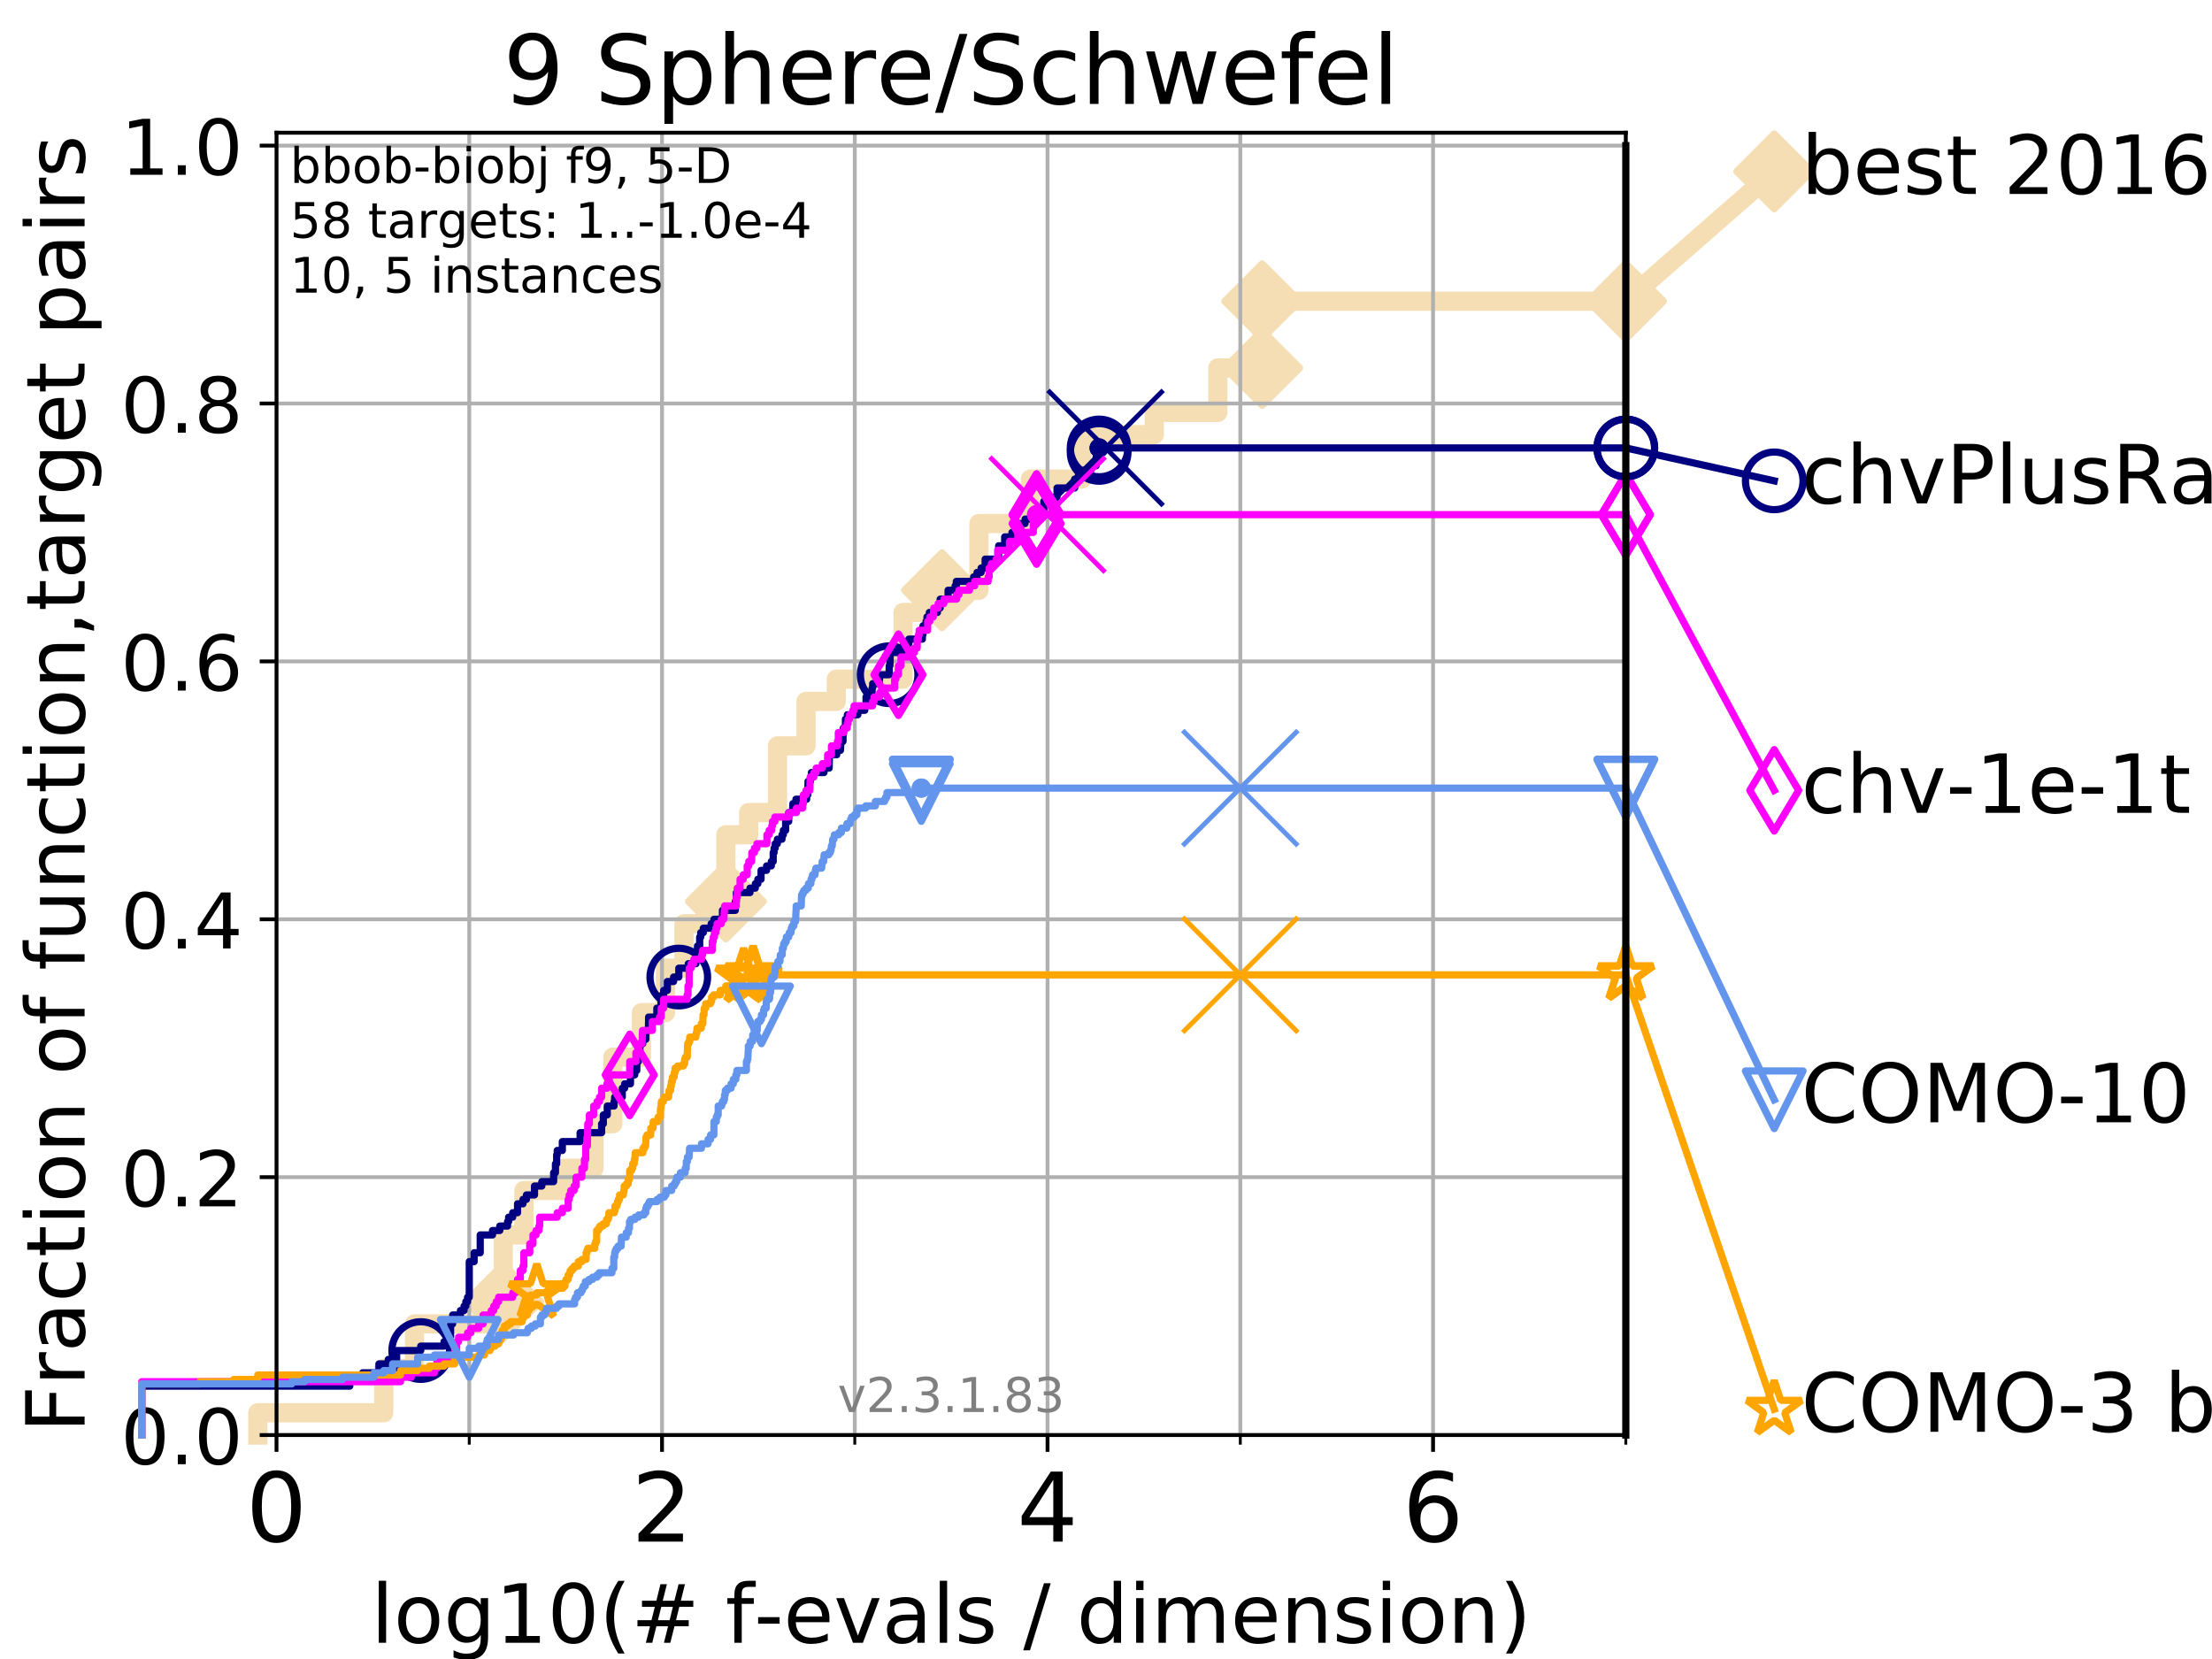 <?xml version="1.0" encoding="utf-8" standalone="no"?>
<!DOCTYPE svg PUBLIC "-//W3C//DTD SVG 1.1//EN"
  "http://www.w3.org/Graphics/SVG/1.1/DTD/svg11.dtd">
<!-- Created with matplotlib (https://matplotlib.org/) -->
<svg height="345.6pt" version="1.1" viewBox="0 0 460.8 345.6" width="460.8pt" xmlns="http://www.w3.org/2000/svg" xmlns:xlink="http://www.w3.org/1999/xlink">
 <defs>
  <style type="text/css">
*{stroke-linecap:butt;stroke-linejoin:round;}
  </style>
 </defs>
 <g id="figure_1">
  <g id="patch_1">
   <path d="M 0 345.6 
L 460.8 345.6 
L 460.8 0 
L 0 0 
z
" style="fill:#ffffff;"/>
  </g>
  <g id="axes_1">
   <g id="patch_2">
    <path d="M 57.6 298.944 
L 338.688 298.944 
L 338.688 27.648 
L 57.6 27.648 
z
" style="fill:#ffffff;"/>
   </g>
   <g id="line2d_1">
    <path d="M 53.709 298.944 
L 53.709 294.313 
L 79.939 294.313 
L 79.939 285.05 
L 86.351 285.05 
L 86.351 275.788 
L 101.786 275.788 
L 101.786 271.157 
L 104.826 271.157 
L 104.826 257.263 
L 109.132 257.263 
L 109.132 248.001 
L 117.373 248.001 
L 117.373 243.37 
L 123.751 243.37 
L 123.751 234.107 
L 127.674 234.107 
L 127.674 220.214 
L 133.623 220.214 
L 133.623 210.951 
L 138.628 210.951 
L 138.628 201.689 
L 142.486 201.689 
L 142.486 192.426 
L 146.896 192.426 
L 146.896 187.795 
L 151.211 187.795 
L 151.211 173.901 
L 155.966 173.901 
L 155.966 169.27 
L 161.964 169.27 
L 161.964 155.377 
L 167.911 155.377 
L 167.911 146.114 
L 174.218 146.114 
L 174.218 141.483 
L 188.118 141.483 
L 188.118 127.589 
L 196.235 127.589 
L 196.235 122.958 
L 203.925 122.958 
L 203.925 109.065 
L 214.638 109.065 
L 214.638 99.802 
L 225.335 99.802 
L 225.335 90.54 
L 240.468 90.54 
L 240.468 85.909 
L 253.698 85.909 
L 253.698 76.646 
L 262.933 76.646 
L 262.933 62.753 
L 338.688 62.753 
" style="fill:none;stroke:#f5deb3;stroke-linecap:square;stroke-width:4;"/>
   </g>
   <g id="line2d_2">
    <defs>
     <path d="M 0 7.778 
L 7.778 0 
L 0 -7.778 
L -7.778 0 
z
" id="meee5ce3dfc" style="stroke:#f5deb3;stroke-linejoin:miter;stroke-width:1.5;"/>
    </defs>
    <g>
     <use style="fill:#f5deb3;stroke:#f5deb3;stroke-linejoin:miter;stroke-width:1.5;" x="104.826" xlink:href="#meee5ce3dfc" y="271.157"/>
     <use style="fill:#f5deb3;stroke:#f5deb3;stroke-linejoin:miter;stroke-width:1.5;" x="151.211" xlink:href="#meee5ce3dfc" y="187.795"/>
     <use style="fill:#f5deb3;stroke:#f5deb3;stroke-linejoin:miter;stroke-width:1.5;" x="196.235" xlink:href="#meee5ce3dfc" y="122.958"/>
     <use style="fill:#f5deb3;stroke:#f5deb3;stroke-linejoin:miter;stroke-width:1.5;" x="262.933" xlink:href="#meee5ce3dfc" y="76.646"/>
     <use style="fill:#f5deb3;stroke:#f5deb3;stroke-linejoin:miter;stroke-width:1.5;" x="262.933" xlink:href="#meee5ce3dfc" y="62.753"/>
     <use style="fill:#f5deb3;stroke:#f5deb3;stroke-linejoin:miter;stroke-width:1.5;" x="338.688" xlink:href="#meee5ce3dfc" y="62.753"/>
    </g>
   </g>
   <g id="line2d_3">
    <path style="fill:none;stroke:#f5deb3;stroke-linecap:square;stroke-width:4;"/>
    <g/>
   </g>
   <g id="line2d_4">
    <path d="M 338.688 62.753 
L 369.608 35.706 
" style="fill:none;stroke:#f5deb3;stroke-linecap:square;stroke-width:4;"/>
    <g>
     <use style="fill:#f5deb3;stroke:#f5deb3;stroke-linejoin:miter;stroke-width:1.5;" x="338.688" xlink:href="#meee5ce3dfc" y="62.753"/>
     <use style="fill:#f5deb3;stroke:#f5deb3;stroke-linejoin:miter;stroke-width:1.5;" x="369.608" xlink:href="#meee5ce3dfc" y="35.706"/>
    </g>
   </g>
   <g id="matplotlib.axis_1">
    <g id="xtick_1">
     <g id="line2d_5">
      <path clip-path="url(#p0f600aa83d)" d="M 57.6 298.944 
L 57.6 27.648 
" style="fill:none;stroke:#b0b0b0;stroke-linecap:square;stroke-width:0.8;"/>
     </g>
     <g id="line2d_6">
      <defs>
       <path d="M 0 0 
L 0 3.5 
" id="m0e78d464a8" style="stroke:#000000;stroke-width:0.8;"/>
      </defs>
      <g>
       <use style="stroke:#000000;stroke-width:0.8;" x="57.6" xlink:href="#m0e78d464a8" y="298.944"/>
      </g>
     </g>
     <g id="text_1">
      <!-- 0 -->
      <defs>
       <path d="M 31.781 66.406 
Q 24.172 66.406 20.328 58.906 
Q 16.5 51.422 16.5 36.375 
Q 16.5 21.391 20.328 13.891 
Q 24.172 6.391 31.781 6.391 
Q 39.453 6.391 43.281 13.891 
Q 47.125 21.391 47.125 36.375 
Q 47.125 51.422 43.281 58.906 
Q 39.453 66.406 31.781 66.406 
z
M 31.781 74.219 
Q 44.047 74.219 50.516 64.516 
Q 56.984 54.828 56.984 36.375 
Q 56.984 17.969 50.516 8.266 
Q 44.047 -1.422 31.781 -1.422 
Q 19.531 -1.422 13.062 8.266 
Q 6.594 17.969 6.594 36.375 
Q 6.594 54.828 13.062 64.516 
Q 19.531 74.219 31.781 74.219 
z
" id="DejaVuSans-48"/>
      </defs>
      <g transform="translate(51.237 321.141)scale(0.2 -0.2)">
       <use xlink:href="#DejaVuSans-48"/>
      </g>
     </g>
    </g>
    <g id="xtick_2">
     <g id="line2d_7">
      <path clip-path="url(#p0f600aa83d)" d="M 137.911 298.944 
L 137.911 27.648 
" style="fill:none;stroke:#b0b0b0;stroke-linecap:square;stroke-width:0.8;"/>
     </g>
     <g id="line2d_8">
      <g>
       <use style="stroke:#000000;stroke-width:0.8;" x="137.911" xlink:href="#m0e78d464a8" y="298.944"/>
      </g>
     </g>
     <g id="text_2">
      <!-- 2 -->
      <defs>
       <path d="M 19.188 8.297 
L 53.609 8.297 
L 53.609 0 
L 7.328 0 
L 7.328 8.297 
Q 12.938 14.109 22.625 23.891 
Q 32.328 33.688 34.812 36.531 
Q 39.547 41.844 41.422 45.531 
Q 43.312 49.219 43.312 52.781 
Q 43.312 58.594 39.234 62.25 
Q 35.156 65.922 28.609 65.922 
Q 23.969 65.922 18.812 64.312 
Q 13.672 62.703 7.812 59.422 
L 7.812 69.391 
Q 13.766 71.781 18.938 73 
Q 24.125 74.219 28.422 74.219 
Q 39.75 74.219 46.484 68.547 
Q 53.219 62.891 53.219 53.422 
Q 53.219 48.922 51.531 44.891 
Q 49.859 40.875 45.406 35.406 
Q 44.188 33.984 37.641 27.219 
Q 31.109 20.453 19.188 8.297 
z
" id="DejaVuSans-50"/>
      </defs>
      <g transform="translate(131.548 321.141)scale(0.2 -0.2)">
       <use xlink:href="#DejaVuSans-50"/>
      </g>
     </g>
    </g>
    <g id="xtick_3">
     <g id="line2d_9">
      <path clip-path="url(#p0f600aa83d)" d="M 218.222 298.944 
L 218.222 27.648 
" style="fill:none;stroke:#b0b0b0;stroke-linecap:square;stroke-width:0.8;"/>
     </g>
     <g id="line2d_10">
      <g>
       <use style="stroke:#000000;stroke-width:0.8;" x="218.222" xlink:href="#m0e78d464a8" y="298.944"/>
      </g>
     </g>
     <g id="text_3">
      <!-- 4 -->
      <defs>
       <path d="M 37.797 64.312 
L 12.891 25.391 
L 37.797 25.391 
z
M 35.203 72.906 
L 47.609 72.906 
L 47.609 25.391 
L 58.016 25.391 
L 58.016 17.188 
L 47.609 17.188 
L 47.609 0 
L 37.797 0 
L 37.797 17.188 
L 4.891 17.188 
L 4.891 26.703 
z
" id="DejaVuSans-52"/>
      </defs>
      <g transform="translate(211.859 321.141)scale(0.2 -0.2)">
       <use xlink:href="#DejaVuSans-52"/>
      </g>
     </g>
    </g>
    <g id="xtick_4">
     <g id="line2d_11">
      <path clip-path="url(#p0f600aa83d)" d="M 298.533 298.944 
L 298.533 27.648 
" style="fill:none;stroke:#b0b0b0;stroke-linecap:square;stroke-width:0.8;"/>
     </g>
     <g id="line2d_12">
      <g>
       <use style="stroke:#000000;stroke-width:0.8;" x="298.533" xlink:href="#m0e78d464a8" y="298.944"/>
      </g>
     </g>
     <g id="text_4">
      <!-- 6 -->
      <defs>
       <path d="M 33.016 40.375 
Q 26.375 40.375 22.484 35.828 
Q 18.609 31.297 18.609 23.391 
Q 18.609 15.531 22.484 10.953 
Q 26.375 6.391 33.016 6.391 
Q 39.656 6.391 43.531 10.953 
Q 47.406 15.531 47.406 23.391 
Q 47.406 31.297 43.531 35.828 
Q 39.656 40.375 33.016 40.375 
z
M 52.594 71.297 
L 52.594 62.312 
Q 48.875 64.062 45.094 64.984 
Q 41.312 65.922 37.594 65.922 
Q 27.828 65.922 22.672 59.328 
Q 17.531 52.734 16.797 39.406 
Q 19.672 43.656 24.016 45.922 
Q 28.375 48.188 33.594 48.188 
Q 44.578 48.188 50.953 41.516 
Q 57.328 34.859 57.328 23.391 
Q 57.328 12.156 50.688 5.359 
Q 44.047 -1.422 33.016 -1.422 
Q 20.359 -1.422 13.672 8.266 
Q 6.984 17.969 6.984 36.375 
Q 6.984 53.656 15.188 63.938 
Q 23.391 74.219 37.203 74.219 
Q 40.922 74.219 44.703 73.484 
Q 48.484 72.75 52.594 71.297 
z
" id="DejaVuSans-54"/>
      </defs>
      <g transform="translate(292.17 321.141)scale(0.2 -0.2)">
       <use xlink:href="#DejaVuSans-54"/>
      </g>
     </g>
    </g>
    <g id="xtick_5">
     <g id="line2d_13">
      <path clip-path="url(#p0f600aa83d)" d="M 97.755 298.944 
L 97.755 27.648 
" style="fill:none;stroke:#b0b0b0;stroke-linecap:square;stroke-width:0.8;"/>
     </g>
     <g id="line2d_14">
      <defs>
       <path d="M 0 0 
L 0 2 
" id="mf219cff0b7" style="stroke:#000000;stroke-width:0.6;"/>
      </defs>
      <g>
       <use style="stroke:#000000;stroke-width:0.6;" x="97.755" xlink:href="#mf219cff0b7" y="298.944"/>
      </g>
     </g>
    </g>
    <g id="xtick_6">
     <g id="line2d_15">
      <path clip-path="url(#p0f600aa83d)" d="M 178.066 298.944 
L 178.066 27.648 
" style="fill:none;stroke:#b0b0b0;stroke-linecap:square;stroke-width:0.8;"/>
     </g>
     <g id="line2d_16">
      <g>
       <use style="stroke:#000000;stroke-width:0.6;" x="178.066" xlink:href="#mf219cff0b7" y="298.944"/>
      </g>
     </g>
    </g>
    <g id="xtick_7">
     <g id="line2d_17">
      <path clip-path="url(#p0f600aa83d)" d="M 258.377 298.944 
L 258.377 27.648 
" style="fill:none;stroke:#b0b0b0;stroke-linecap:square;stroke-width:0.8;"/>
     </g>
     <g id="line2d_18">
      <g>
       <use style="stroke:#000000;stroke-width:0.6;" x="258.377" xlink:href="#mf219cff0b7" y="298.944"/>
      </g>
     </g>
    </g>
    <g id="xtick_8">
     <g id="line2d_19">
      <path clip-path="url(#p0f600aa83d)" d="M 338.688 298.944 
L 338.688 27.648 
" style="fill:none;stroke:#b0b0b0;stroke-linecap:square;stroke-width:0.8;"/>
     </g>
     <g id="line2d_20">
      <g>
       <use style="stroke:#000000;stroke-width:0.6;" x="338.688" xlink:href="#mf219cff0b7" y="298.944"/>
      </g>
     </g>
    </g>
    <g id="text_5">
     <!-- log10(# f-evals / dimension) -->
     <defs>
      <path d="M 9.422 75.984 
L 18.406 75.984 
L 18.406 0 
L 9.422 0 
z
" id="DejaVuSans-108"/>
      <path d="M 30.609 48.391 
Q 23.391 48.391 19.188 42.75 
Q 14.984 37.109 14.984 27.297 
Q 14.984 17.484 19.156 11.844 
Q 23.344 6.203 30.609 6.203 
Q 37.797 6.203 41.984 11.859 
Q 46.188 17.531 46.188 27.297 
Q 46.188 37.016 41.984 42.703 
Q 37.797 48.391 30.609 48.391 
z
M 30.609 56 
Q 42.328 56 49.016 48.375 
Q 55.719 40.766 55.719 27.297 
Q 55.719 13.875 49.016 6.219 
Q 42.328 -1.422 30.609 -1.422 
Q 18.844 -1.422 12.172 6.219 
Q 5.516 13.875 5.516 27.297 
Q 5.516 40.766 12.172 48.375 
Q 18.844 56 30.609 56 
z
" id="DejaVuSans-111"/>
      <path d="M 45.406 27.984 
Q 45.406 37.75 41.375 43.109 
Q 37.359 48.484 30.078 48.484 
Q 22.859 48.484 18.828 43.109 
Q 14.797 37.75 14.797 27.984 
Q 14.797 18.266 18.828 12.891 
Q 22.859 7.516 30.078 7.516 
Q 37.359 7.516 41.375 12.891 
Q 45.406 18.266 45.406 27.984 
z
M 54.391 6.781 
Q 54.391 -7.172 48.188 -13.984 
Q 42 -20.797 29.203 -20.797 
Q 24.469 -20.797 20.266 -20.094 
Q 16.062 -19.391 12.109 -17.922 
L 12.109 -9.188 
Q 16.062 -11.328 19.922 -12.344 
Q 23.781 -13.375 27.781 -13.375 
Q 36.625 -13.375 41.016 -8.766 
Q 45.406 -4.156 45.406 5.172 
L 45.406 9.625 
Q 42.625 4.781 38.281 2.391 
Q 33.938 0 27.875 0 
Q 17.828 0 11.672 7.656 
Q 5.516 15.328 5.516 27.984 
Q 5.516 40.672 11.672 48.328 
Q 17.828 56 27.875 56 
Q 33.938 56 38.281 53.609 
Q 42.625 51.219 45.406 46.391 
L 45.406 54.688 
L 54.391 54.688 
z
" id="DejaVuSans-103"/>
      <path d="M 12.406 8.297 
L 28.516 8.297 
L 28.516 63.922 
L 10.984 60.406 
L 10.984 69.391 
L 28.422 72.906 
L 38.281 72.906 
L 38.281 8.297 
L 54.391 8.297 
L 54.391 0 
L 12.406 0 
z
" id="DejaVuSans-49"/>
      <path d="M 31 75.875 
Q 24.469 64.656 21.281 53.656 
Q 18.109 42.672 18.109 31.391 
Q 18.109 20.125 21.312 9.062 
Q 24.516 -2 31 -13.188 
L 23.188 -13.188 
Q 15.875 -1.703 12.234 9.375 
Q 8.594 20.453 8.594 31.391 
Q 8.594 42.281 12.203 53.312 
Q 15.828 64.359 23.188 75.875 
z
" id="DejaVuSans-40"/>
      <path d="M 51.125 44 
L 36.922 44 
L 32.812 27.688 
L 47.125 27.688 
z
M 43.797 71.781 
L 38.719 51.516 
L 52.984 51.516 
L 58.109 71.781 
L 65.922 71.781 
L 60.891 51.516 
L 76.125 51.516 
L 76.125 44 
L 58.984 44 
L 54.984 27.688 
L 70.516 27.688 
L 70.516 20.219 
L 53.078 20.219 
L 48 0 
L 40.188 0 
L 45.219 20.219 
L 30.906 20.219 
L 25.875 0 
L 18.016 0 
L 23.094 20.219 
L 7.719 20.219 
L 7.719 27.688 
L 24.906 27.688 
L 29 44 
L 13.281 44 
L 13.281 51.516 
L 30.906 51.516 
L 35.891 71.781 
z
" id="DejaVuSans-35"/>
      <path id="DejaVuSans-32"/>
      <path d="M 37.109 75.984 
L 37.109 68.5 
L 28.516 68.5 
Q 23.688 68.5 21.797 66.547 
Q 19.922 64.594 19.922 59.516 
L 19.922 54.688 
L 34.719 54.688 
L 34.719 47.703 
L 19.922 47.703 
L 19.922 0 
L 10.891 0 
L 10.891 47.703 
L 2.297 47.703 
L 2.297 54.688 
L 10.891 54.688 
L 10.891 58.5 
Q 10.891 67.625 15.141 71.797 
Q 19.391 75.984 28.609 75.984 
z
" id="DejaVuSans-102"/>
      <path d="M 4.891 31.391 
L 31.203 31.391 
L 31.203 23.391 
L 4.891 23.391 
z
" id="DejaVuSans-45"/>
      <path d="M 56.203 29.594 
L 56.203 25.203 
L 14.891 25.203 
Q 15.484 15.922 20.484 11.062 
Q 25.484 6.203 34.422 6.203 
Q 39.594 6.203 44.453 7.469 
Q 49.312 8.734 54.109 11.281 
L 54.109 2.781 
Q 49.266 0.734 44.188 -0.344 
Q 39.109 -1.422 33.891 -1.422 
Q 20.797 -1.422 13.156 6.188 
Q 5.516 13.812 5.516 26.812 
Q 5.516 40.234 12.766 48.109 
Q 20.016 56 32.328 56 
Q 43.359 56 49.781 48.891 
Q 56.203 41.797 56.203 29.594 
z
M 47.219 32.234 
Q 47.125 39.594 43.094 43.984 
Q 39.062 48.391 32.422 48.391 
Q 24.906 48.391 20.391 44.141 
Q 15.875 39.891 15.188 32.172 
z
" id="DejaVuSans-101"/>
      <path d="M 2.984 54.688 
L 12.5 54.688 
L 29.594 8.797 
L 46.688 54.688 
L 56.203 54.688 
L 35.688 0 
L 23.484 0 
z
" id="DejaVuSans-118"/>
      <path d="M 34.281 27.484 
Q 23.391 27.484 19.188 25 
Q 14.984 22.516 14.984 16.5 
Q 14.984 11.719 18.141 8.906 
Q 21.297 6.109 26.703 6.109 
Q 34.188 6.109 38.703 11.406 
Q 43.219 16.703 43.219 25.484 
L 43.219 27.484 
z
M 52.203 31.203 
L 52.203 0 
L 43.219 0 
L 43.219 8.297 
Q 40.141 3.328 35.547 0.953 
Q 30.953 -1.422 24.312 -1.422 
Q 15.922 -1.422 10.953 3.297 
Q 6 8.016 6 15.922 
Q 6 25.141 12.172 29.828 
Q 18.359 34.516 30.609 34.516 
L 43.219 34.516 
L 43.219 35.406 
Q 43.219 41.609 39.141 45 
Q 35.062 48.391 27.688 48.391 
Q 23 48.391 18.547 47.266 
Q 14.109 46.141 10.016 43.891 
L 10.016 52.203 
Q 14.938 54.109 19.578 55.047 
Q 24.219 56 28.609 56 
Q 40.484 56 46.344 49.844 
Q 52.203 43.703 52.203 31.203 
z
" id="DejaVuSans-97"/>
      <path d="M 44.281 53.078 
L 44.281 44.578 
Q 40.484 46.531 36.375 47.5 
Q 32.281 48.484 27.875 48.484 
Q 21.188 48.484 17.844 46.438 
Q 14.5 44.391 14.5 40.281 
Q 14.5 37.156 16.891 35.375 
Q 19.281 33.594 26.516 31.984 
L 29.594 31.297 
Q 39.156 29.25 43.188 25.516 
Q 47.219 21.781 47.219 15.094 
Q 47.219 7.469 41.188 3.016 
Q 35.156 -1.422 24.609 -1.422 
Q 20.219 -1.422 15.453 -0.562 
Q 10.688 0.297 5.422 2 
L 5.422 11.281 
Q 10.406 8.688 15.234 7.391 
Q 20.062 6.109 24.812 6.109 
Q 31.156 6.109 34.562 8.281 
Q 37.984 10.453 37.984 14.406 
Q 37.984 18.062 35.516 20.016 
Q 33.062 21.969 24.703 23.781 
L 21.578 24.516 
Q 13.234 26.266 9.516 29.906 
Q 5.812 33.547 5.812 39.891 
Q 5.812 47.609 11.281 51.797 
Q 16.75 56 26.812 56 
Q 31.781 56 36.172 55.266 
Q 40.578 54.547 44.281 53.078 
z
" id="DejaVuSans-115"/>
      <path d="M 25.391 72.906 
L 33.688 72.906 
L 8.297 -9.281 
L 0 -9.281 
z
" id="DejaVuSans-47"/>
      <path d="M 45.406 46.391 
L 45.406 75.984 
L 54.391 75.984 
L 54.391 0 
L 45.406 0 
L 45.406 8.203 
Q 42.578 3.328 38.25 0.953 
Q 33.938 -1.422 27.875 -1.422 
Q 17.969 -1.422 11.734 6.484 
Q 5.516 14.406 5.516 27.297 
Q 5.516 40.188 11.734 48.094 
Q 17.969 56 27.875 56 
Q 33.938 56 38.25 53.625 
Q 42.578 51.266 45.406 46.391 
z
M 14.797 27.297 
Q 14.797 17.391 18.875 11.75 
Q 22.953 6.109 30.078 6.109 
Q 37.203 6.109 41.297 11.75 
Q 45.406 17.391 45.406 27.297 
Q 45.406 37.203 41.297 42.844 
Q 37.203 48.484 30.078 48.484 
Q 22.953 48.484 18.875 42.844 
Q 14.797 37.203 14.797 27.297 
z
" id="DejaVuSans-100"/>
      <path d="M 9.422 54.688 
L 18.406 54.688 
L 18.406 0 
L 9.422 0 
z
M 9.422 75.984 
L 18.406 75.984 
L 18.406 64.594 
L 9.422 64.594 
z
" id="DejaVuSans-105"/>
      <path d="M 52 44.188 
Q 55.375 50.25 60.062 53.125 
Q 64.75 56 71.094 56 
Q 79.641 56 84.281 50.016 
Q 88.922 44.047 88.922 33.016 
L 88.922 0 
L 79.891 0 
L 79.891 32.719 
Q 79.891 40.578 77.094 44.375 
Q 74.312 48.188 68.609 48.188 
Q 61.625 48.188 57.562 43.547 
Q 53.516 38.922 53.516 30.906 
L 53.516 0 
L 44.484 0 
L 44.484 32.719 
Q 44.484 40.625 41.703 44.406 
Q 38.922 48.188 33.109 48.188 
Q 26.219 48.188 22.156 43.531 
Q 18.109 38.875 18.109 30.906 
L 18.109 0 
L 9.078 0 
L 9.078 54.688 
L 18.109 54.688 
L 18.109 46.188 
Q 21.188 51.219 25.484 53.609 
Q 29.781 56 35.688 56 
Q 41.656 56 45.828 52.969 
Q 50 49.953 52 44.188 
z
" id="DejaVuSans-109"/>
      <path d="M 54.891 33.016 
L 54.891 0 
L 45.906 0 
L 45.906 32.719 
Q 45.906 40.484 42.875 44.328 
Q 39.844 48.188 33.797 48.188 
Q 26.516 48.188 22.312 43.547 
Q 18.109 38.922 18.109 30.906 
L 18.109 0 
L 9.078 0 
L 9.078 54.688 
L 18.109 54.688 
L 18.109 46.188 
Q 21.344 51.125 25.703 53.562 
Q 30.078 56 35.797 56 
Q 45.219 56 50.047 50.172 
Q 54.891 44.344 54.891 33.016 
z
" id="DejaVuSans-110"/>
      <path d="M 8.016 75.875 
L 15.828 75.875 
Q 23.141 64.359 26.781 53.312 
Q 30.422 42.281 30.422 31.391 
Q 30.422 20.453 26.781 9.375 
Q 23.141 -1.703 15.828 -13.188 
L 8.016 -13.188 
Q 14.5 -2 17.703 9.062 
Q 20.906 20.125 20.906 31.391 
Q 20.906 42.672 17.703 53.656 
Q 14.5 64.656 8.016 75.875 
z
" id="DejaVuSans-41"/>
     </defs>
     <g transform="translate(77.303 342.218)scale(0.17 -0.17)">
      <use xlink:href="#DejaVuSans-108"/>
      <use x="27.783" xlink:href="#DejaVuSans-111"/>
      <use x="88.965" xlink:href="#DejaVuSans-103"/>
      <use x="152.441" xlink:href="#DejaVuSans-49"/>
      <use x="216.064" xlink:href="#DejaVuSans-48"/>
      <use x="279.688" xlink:href="#DejaVuSans-40"/>
      <use x="318.701" xlink:href="#DejaVuSans-35"/>
      <use x="402.49" xlink:href="#DejaVuSans-32"/>
      <use x="434.277" xlink:href="#DejaVuSans-102"/>
      <use x="469.404" xlink:href="#DejaVuSans-45"/>
      <use x="505.488" xlink:href="#DejaVuSans-101"/>
      <use x="567.012" xlink:href="#DejaVuSans-118"/>
      <use x="626.191" xlink:href="#DejaVuSans-97"/>
      <use x="687.471" xlink:href="#DejaVuSans-108"/>
      <use x="715.254" xlink:href="#DejaVuSans-115"/>
      <use x="767.354" xlink:href="#DejaVuSans-32"/>
      <use x="799.141" xlink:href="#DejaVuSans-47"/>
      <use x="832.832" xlink:href="#DejaVuSans-32"/>
      <use x="864.619" xlink:href="#DejaVuSans-100"/>
      <use x="928.096" xlink:href="#DejaVuSans-105"/>
      <use x="955.879" xlink:href="#DejaVuSans-109"/>
      <use x="1053.291" xlink:href="#DejaVuSans-101"/>
      <use x="1114.814" xlink:href="#DejaVuSans-110"/>
      <use x="1178.193" xlink:href="#DejaVuSans-115"/>
      <use x="1230.293" xlink:href="#DejaVuSans-105"/>
      <use x="1258.076" xlink:href="#DejaVuSans-111"/>
      <use x="1319.258" xlink:href="#DejaVuSans-110"/>
      <use x="1382.637" xlink:href="#DejaVuSans-41"/>
     </g>
    </g>
   </g>
   <g id="matplotlib.axis_2">
    <g id="ytick_1">
     <g id="line2d_21">
      <path clip-path="url(#p0f600aa83d)" d="M 57.6 298.944 
L 338.688 298.944 
" style="fill:none;stroke:#b0b0b0;stroke-linecap:square;stroke-width:0.8;"/>
     </g>
     <g id="line2d_22">
      <defs>
       <path d="M 0 0 
L -3.5 0 
" id="mc31ea7159d" style="stroke:#000000;stroke-width:0.8;"/>
      </defs>
      <g>
       <use style="stroke:#000000;stroke-width:0.8;" x="57.6" xlink:href="#mc31ea7159d" y="298.944"/>
      </g>
     </g>
     <g id="text_6">
      <!-- 0.0 -->
      <defs>
       <path d="M 10.688 12.406 
L 21 12.406 
L 21 0 
L 10.688 0 
z
" id="DejaVuSans-46"/>
      </defs>
      <g transform="translate(25.155 305.023)scale(0.16 -0.16)">
       <use xlink:href="#DejaVuSans-48"/>
       <use x="63.623" xlink:href="#DejaVuSans-46"/>
       <use x="95.41" xlink:href="#DejaVuSans-48"/>
      </g>
     </g>
    </g>
    <g id="ytick_2">
     <g id="line2d_23">
      <path clip-path="url(#p0f600aa83d)" d="M 57.6 245.222 
L 338.688 245.222 
" style="fill:none;stroke:#b0b0b0;stroke-linecap:square;stroke-width:0.8;"/>
     </g>
     <g id="line2d_24">
      <g>
       <use style="stroke:#000000;stroke-width:0.8;" x="57.6" xlink:href="#mc31ea7159d" y="245.222"/>
      </g>
     </g>
     <g id="text_7">
      <!-- 0.2 -->
      <g transform="translate(25.155 251.301)scale(0.16 -0.16)">
       <use xlink:href="#DejaVuSans-48"/>
       <use x="63.623" xlink:href="#DejaVuSans-46"/>
       <use x="95.41" xlink:href="#DejaVuSans-50"/>
      </g>
     </g>
    </g>
    <g id="ytick_3">
     <g id="line2d_25">
      <path clip-path="url(#p0f600aa83d)" d="M 57.6 191.5 
L 338.688 191.5 
" style="fill:none;stroke:#b0b0b0;stroke-linecap:square;stroke-width:0.8;"/>
     </g>
     <g id="line2d_26">
      <g>
       <use style="stroke:#000000;stroke-width:0.8;" x="57.6" xlink:href="#mc31ea7159d" y="191.5"/>
      </g>
     </g>
     <g id="text_8">
      <!-- 0.4 -->
      <g transform="translate(25.155 197.579)scale(0.16 -0.16)">
       <use xlink:href="#DejaVuSans-48"/>
       <use x="63.623" xlink:href="#DejaVuSans-46"/>
       <use x="95.41" xlink:href="#DejaVuSans-52"/>
      </g>
     </g>
    </g>
    <g id="ytick_4">
     <g id="line2d_27">
      <path clip-path="url(#p0f600aa83d)" d="M 57.6 137.778 
L 338.688 137.778 
" style="fill:none;stroke:#b0b0b0;stroke-linecap:square;stroke-width:0.8;"/>
     </g>
     <g id="line2d_28">
      <g>
       <use style="stroke:#000000;stroke-width:0.8;" x="57.6" xlink:href="#mc31ea7159d" y="137.778"/>
      </g>
     </g>
     <g id="text_9">
      <!-- 0.6 -->
      <g transform="translate(25.155 143.857)scale(0.16 -0.16)">
       <use xlink:href="#DejaVuSans-48"/>
       <use x="63.623" xlink:href="#DejaVuSans-46"/>
       <use x="95.41" xlink:href="#DejaVuSans-54"/>
      </g>
     </g>
    </g>
    <g id="ytick_5">
     <g id="line2d_29">
      <path clip-path="url(#p0f600aa83d)" d="M 57.6 84.056 
L 338.688 84.056 
" style="fill:none;stroke:#b0b0b0;stroke-linecap:square;stroke-width:0.8;"/>
     </g>
     <g id="line2d_30">
      <g>
       <use style="stroke:#000000;stroke-width:0.8;" x="57.6" xlink:href="#mc31ea7159d" y="84.056"/>
      </g>
     </g>
     <g id="text_10">
      <!-- 0.8 -->
      <defs>
       <path d="M 31.781 34.625 
Q 24.75 34.625 20.719 30.859 
Q 16.703 27.094 16.703 20.516 
Q 16.703 13.922 20.719 10.156 
Q 24.75 6.391 31.781 6.391 
Q 38.812 6.391 42.859 10.172 
Q 46.922 13.969 46.922 20.516 
Q 46.922 27.094 42.891 30.859 
Q 38.875 34.625 31.781 34.625 
z
M 21.922 38.812 
Q 15.578 40.375 12.031 44.719 
Q 8.5 49.078 8.5 55.328 
Q 8.5 64.062 14.719 69.141 
Q 20.953 74.219 31.781 74.219 
Q 42.672 74.219 48.875 69.141 
Q 55.078 64.062 55.078 55.328 
Q 55.078 49.078 51.531 44.719 
Q 48 40.375 41.703 38.812 
Q 48.828 37.156 52.797 32.312 
Q 56.781 27.484 56.781 20.516 
Q 56.781 9.906 50.312 4.234 
Q 43.844 -1.422 31.781 -1.422 
Q 19.734 -1.422 13.25 4.234 
Q 6.781 9.906 6.781 20.516 
Q 6.781 27.484 10.781 32.312 
Q 14.797 37.156 21.922 38.812 
z
M 18.312 54.391 
Q 18.312 48.734 21.844 45.562 
Q 25.391 42.391 31.781 42.391 
Q 38.141 42.391 41.719 45.562 
Q 45.312 48.734 45.312 54.391 
Q 45.312 60.062 41.719 63.234 
Q 38.141 66.406 31.781 66.406 
Q 25.391 66.406 21.844 63.234 
Q 18.312 60.062 18.312 54.391 
z
" id="DejaVuSans-56"/>
      </defs>
      <g transform="translate(25.155 90.135)scale(0.16 -0.16)">
       <use xlink:href="#DejaVuSans-48"/>
       <use x="63.623" xlink:href="#DejaVuSans-46"/>
       <use x="95.41" xlink:href="#DejaVuSans-56"/>
      </g>
     </g>
    </g>
    <g id="ytick_6">
     <g id="line2d_31">
      <path clip-path="url(#p0f600aa83d)" d="M 57.6 30.334 
L 338.688 30.334 
" style="fill:none;stroke:#b0b0b0;stroke-linecap:square;stroke-width:0.8;"/>
     </g>
     <g id="line2d_32">
      <g>
       <use style="stroke:#000000;stroke-width:0.8;" x="57.6" xlink:href="#mc31ea7159d" y="30.334"/>
      </g>
     </g>
     <g id="text_11">
      <!-- 1.0 -->
      <g transform="translate(25.155 36.413)scale(0.16 -0.16)">
       <use xlink:href="#DejaVuSans-49"/>
       <use x="63.623" xlink:href="#DejaVuSans-46"/>
       <use x="95.41" xlink:href="#DejaVuSans-48"/>
      </g>
     </g>
    </g>
    <g id="text_12">
     <!-- Fraction of function,target pairs -->
     <defs>
      <path d="M 9.812 72.906 
L 51.703 72.906 
L 51.703 64.594 
L 19.672 64.594 
L 19.672 43.109 
L 48.578 43.109 
L 48.578 34.812 
L 19.672 34.812 
L 19.672 0 
L 9.812 0 
z
" id="DejaVuSans-70"/>
      <path d="M 41.109 46.297 
Q 39.594 47.172 37.812 47.578 
Q 36.031 48 33.891 48 
Q 26.266 48 22.188 43.047 
Q 18.109 38.094 18.109 28.812 
L 18.109 0 
L 9.078 0 
L 9.078 54.688 
L 18.109 54.688 
L 18.109 46.188 
Q 20.953 51.172 25.484 53.578 
Q 30.031 56 36.531 56 
Q 37.453 56 38.578 55.875 
Q 39.703 55.766 41.062 55.516 
z
" id="DejaVuSans-114"/>
      <path d="M 48.781 52.594 
L 48.781 44.188 
Q 44.969 46.297 41.141 47.344 
Q 37.312 48.391 33.406 48.391 
Q 24.656 48.391 19.812 42.844 
Q 14.984 37.312 14.984 27.297 
Q 14.984 17.281 19.812 11.734 
Q 24.656 6.203 33.406 6.203 
Q 37.312 6.203 41.141 7.25 
Q 44.969 8.297 48.781 10.406 
L 48.781 2.094 
Q 45.016 0.344 40.984 -0.531 
Q 36.969 -1.422 32.422 -1.422 
Q 20.062 -1.422 12.781 6.344 
Q 5.516 14.109 5.516 27.297 
Q 5.516 40.672 12.859 48.328 
Q 20.219 56 33.016 56 
Q 37.156 56 41.109 55.141 
Q 45.062 54.297 48.781 52.594 
z
" id="DejaVuSans-99"/>
      <path d="M 18.312 70.219 
L 18.312 54.688 
L 36.812 54.688 
L 36.812 47.703 
L 18.312 47.703 
L 18.312 18.016 
Q 18.312 11.328 20.141 9.422 
Q 21.969 7.516 27.594 7.516 
L 36.812 7.516 
L 36.812 0 
L 27.594 0 
Q 17.188 0 13.234 3.875 
Q 9.281 7.766 9.281 18.016 
L 9.281 47.703 
L 2.688 47.703 
L 2.688 54.688 
L 9.281 54.688 
L 9.281 70.219 
z
" id="DejaVuSans-116"/>
      <path d="M 8.5 21.578 
L 8.5 54.688 
L 17.484 54.688 
L 17.484 21.922 
Q 17.484 14.156 20.5 10.266 
Q 23.531 6.391 29.594 6.391 
Q 36.859 6.391 41.078 11.031 
Q 45.312 15.672 45.312 23.688 
L 45.312 54.688 
L 54.297 54.688 
L 54.297 0 
L 45.312 0 
L 45.312 8.406 
Q 42.047 3.422 37.719 1 
Q 33.406 -1.422 27.688 -1.422 
Q 18.266 -1.422 13.375 4.438 
Q 8.5 10.297 8.5 21.578 
z
M 31.109 56 
z
" id="DejaVuSans-117"/>
      <path d="M 11.719 12.406 
L 22.016 12.406 
L 22.016 4 
L 14.016 -11.625 
L 7.719 -11.625 
L 11.719 4 
z
" id="DejaVuSans-44"/>
      <path d="M 18.109 8.203 
L 18.109 -20.797 
L 9.078 -20.797 
L 9.078 54.688 
L 18.109 54.688 
L 18.109 46.391 
Q 20.953 51.266 25.266 53.625 
Q 29.594 56 35.594 56 
Q 45.562 56 51.781 48.094 
Q 58.016 40.188 58.016 27.297 
Q 58.016 14.406 51.781 6.484 
Q 45.562 -1.422 35.594 -1.422 
Q 29.594 -1.422 25.266 0.953 
Q 20.953 3.328 18.109 8.203 
z
M 48.688 27.297 
Q 48.688 37.203 44.609 42.844 
Q 40.531 48.484 33.406 48.484 
Q 26.266 48.484 22.188 42.844 
Q 18.109 37.203 18.109 27.297 
Q 18.109 17.391 22.188 11.75 
Q 26.266 6.109 33.406 6.109 
Q 40.531 6.109 44.609 11.75 
Q 48.688 17.391 48.688 27.297 
z
" id="DejaVuSans-112"/>
     </defs>
     <g transform="translate(17.62 298.435)rotate(-90)scale(0.17 -0.17)">
      <use xlink:href="#DejaVuSans-70"/>
      <use x="57.41" xlink:href="#DejaVuSans-114"/>
      <use x="98.523" xlink:href="#DejaVuSans-97"/>
      <use x="159.803" xlink:href="#DejaVuSans-99"/>
      <use x="214.783" xlink:href="#DejaVuSans-116"/>
      <use x="253.992" xlink:href="#DejaVuSans-105"/>
      <use x="281.775" xlink:href="#DejaVuSans-111"/>
      <use x="342.957" xlink:href="#DejaVuSans-110"/>
      <use x="406.336" xlink:href="#DejaVuSans-32"/>
      <use x="438.123" xlink:href="#DejaVuSans-111"/>
      <use x="499.305" xlink:href="#DejaVuSans-102"/>
      <use x="534.51" xlink:href="#DejaVuSans-32"/>
      <use x="566.297" xlink:href="#DejaVuSans-102"/>
      <use x="601.502" xlink:href="#DejaVuSans-117"/>
      <use x="664.881" xlink:href="#DejaVuSans-110"/>
      <use x="728.26" xlink:href="#DejaVuSans-99"/>
      <use x="783.24" xlink:href="#DejaVuSans-116"/>
      <use x="822.449" xlink:href="#DejaVuSans-105"/>
      <use x="850.232" xlink:href="#DejaVuSans-111"/>
      <use x="911.414" xlink:href="#DejaVuSans-110"/>
      <use x="974.793" xlink:href="#DejaVuSans-44"/>
      <use x="1006.58" xlink:href="#DejaVuSans-116"/>
      <use x="1045.789" xlink:href="#DejaVuSans-97"/>
      <use x="1107.068" xlink:href="#DejaVuSans-114"/>
      <use x="1148.166" xlink:href="#DejaVuSans-103"/>
      <use x="1211.643" xlink:href="#DejaVuSans-101"/>
      <use x="1273.166" xlink:href="#DejaVuSans-116"/>
      <use x="1312.375" xlink:href="#DejaVuSans-32"/>
      <use x="1344.162" xlink:href="#DejaVuSans-112"/>
      <use x="1407.639" xlink:href="#DejaVuSans-97"/>
      <use x="1468.918" xlink:href="#DejaVuSans-105"/>
      <use x="1496.701" xlink:href="#DejaVuSans-114"/>
      <use x="1537.814" xlink:href="#DejaVuSans-115"/>
     </g>
    </g>
   </g>
   <g id="line2d_33">
    <defs>
     <path d="M 0 1.5 
C 0.398 1.5 0.779 1.342 1.061 1.061 
C 1.342 0.779 1.5 0.398 1.5 0 
C 1.5 -0.398 1.342 -0.779 1.061 -1.061 
C 0.779 -1.342 0.398 -1.5 0 -1.5 
C -0.398 -1.5 -0.779 -1.342 -1.061 -1.061 
C -1.342 -0.779 -1.5 -0.398 -1.5 0 
C -1.5 0.398 -1.342 0.779 -1.061 1.061 
C -0.779 1.342 -0.398 1.5 0 1.5 
z
" id="m6c7cab539f" style="stroke:#f5deb3;"/>
    </defs>
    <g>
     <use style="fill:#f5deb3;stroke:#f5deb3;" x="262.933" xlink:href="#m6c7cab539f" y="62.753"/>
     <use style="fill:#f5deb3;stroke:#f5deb3;" x="262.933" xlink:href="#m6c7cab539f" y="62.753"/>
    </g>
   </g>
   <g id="line2d_34">
    <defs>
     <path d="M 0 1.5 
C 0.398 1.5 0.779 1.342 1.061 1.061 
C 1.342 0.779 1.5 0.398 1.5 0 
C 1.5 -0.398 1.342 -0.779 1.061 -1.061 
C 0.779 -1.342 0.398 -1.5 0 -1.5 
C -0.398 -1.5 -0.779 -1.342 -1.061 -1.061 
C -1.342 -0.779 -1.5 -0.398 -1.5 0 
C -1.5 0.398 -1.342 0.779 -1.061 1.061 
C -0.779 1.342 -0.398 1.5 0 1.5 
z
" id="m6182bedb2e" style="stroke:#000080;"/>
    </defs>
    <g>
     <use style="fill:#000080;stroke:#000080;" x="228.967" xlink:href="#m6182bedb2e" y="93.318"/>
     <use style="fill:#000080;stroke:#000080;" x="228.967" xlink:href="#m6182bedb2e" y="93.318"/>
    </g>
   </g>
   <g id="line2d_35">
    <path d="M 29.533 298.944 
L 29.533 288.755 
L 72.868 288.755 
L 72.868 286.903 
L 75.556 286.903 
L 75.556 285.977 
L 78.942 285.977 
L 78.942 284.124 
L 80.881 284.124 
L 80.881 283.198 
L 82.627 283.198 
L 82.627 281.345 
L 87.644 281.345 
L 87.644 280.419 
L 92.504 280.419 
L 92.504 279.493 
L 93.422 279.493 
L 93.422 278.567 
L 93.864 278.567 
L 93.864 275.788 
L 94.295 275.788 
L 94.295 273.935 
L 95.918 273.935 
L 95.918 273.009 
L 96.676 273.009 
L 96.676 272.083 
L 97.044 272.083 
L 97.044 271.157 
L 97.403 271.157 
L 97.403 270.231 
L 97.755 270.231 
L 97.755 262.821 
L 98.772 262.821 
L 98.772 260.968 
L 100.04 260.968 
L 100.04 257.263 
L 102.597 257.263 
L 102.597 256.337 
L 104.115 256.337 
L 104.115 255.411 
L 105.733 255.411 
L 105.733 254.484 
L 105.952 254.484 
L 105.952 253.558 
L 106.803 253.558 
L 106.803 252.632 
L 107.811 252.632 
L 107.811 250.779 
L 108.949 250.779 
L 108.949 249.853 
L 109.668 249.853 
L 109.668 248.927 
L 111.346 248.927 
L 111.346 247.075 
L 112.877 247.075 
L 112.877 246.148 
L 115.333 246.148 
L 115.333 244.296 
L 115.711 244.296 
L 115.711 242.443 
L 115.959 242.443 
L 115.959 240.591 
L 116.081 240.591 
L 116.081 239.665 
L 117.145 239.665 
L 117.145 237.812 
L 120.852 237.812 
L 120.852 235.96 
L 125.328 235.96 
L 125.328 234.107 
L 125.683 234.107 
L 125.683 232.255 
L 126.507 232.255 
L 126.507 230.402 
L 127.923 230.402 
L 127.923 229.476 
L 128.047 229.476 
L 128.047 228.55 
L 129.63 228.55 
L 129.63 226.697 
L 130.128 226.697 
L 130.128 225.771 
L 131.338 225.771 
L 131.338 223.918 
L 132.23 223.918 
L 132.23 222.992 
L 132.66 222.992 
L 132.66 221.14 
L 132.987 221.14 
L 132.987 219.287 
L 133.307 219.287 
L 133.307 217.435 
L 133.888 217.435 
L 133.888 216.509 
L 134.535 216.509 
L 134.535 214.656 
L 135.077 214.656 
L 135.118 211.877 
L 136.832 211.877 
L 136.832 210.025 
L 137.7 210.025 
L 137.7 208.172 
L 137.946 208.172 
L 137.946 207.246 
L 138.256 207.246 
L 138.256 206.32 
L 139.025 206.32 
L 139.025 204.467 
L 140.318 204.467 
L 140.318 203.541 
L 141.407 203.541 
L 141.407 201.689 
L 143.375 201.689 
L 143.375 200.762 
L 144.982 200.762 
L 144.982 198.91 
L 145.259 198.91 
L 145.304 197.057 
L 145.755 197.057 
L 145.755 195.205 
L 145.976 195.205 
L 145.976 194.279 
L 146.517 194.279 
L 146.517 193.353 
L 148.142 193.353 
L 148.142 192.426 
L 148.733 192.426 
L 148.733 191.5 
L 150.497 191.5 
L 150.497 189.648 
L 153.178 189.648 
L 153.178 187.795 
L 153.395 187.795 
L 153.395 185.943 
L 156.236 185.943 
L 156.236 185.016 
L 157.347 185.016 
L 157.347 184.09 
L 157.876 184.09 
L 157.876 183.164 
L 158.541 183.164 
L 158.541 181.311 
L 159.688 181.311 
L 159.688 180.385 
L 160.68 180.385 
L 160.68 179.459 
L 161.073 179.459 
L 161.073 177.606 
L 161.256 177.606 
L 161.256 176.68 
L 161.493 176.68 
L 161.493 175.754 
L 161.938 175.754 
L 161.938 174.828 
L 162.904 174.828 
L 162.904 173.901 
L 163.185 173.901 
L 163.185 172.975 
L 163.662 172.975 
L 163.662 171.123 
L 164.303 171.123 
L 164.303 169.27 
L 165.091 169.27 
L 165.172 167.418 
L 165.81 167.418 
L 165.81 166.492 
L 168.042 166.492 
L 168.042 165.565 
L 168.288 165.565 
L 168.324 162.787 
L 168.835 162.787 
L 168.835 161.86 
L 169.029 161.86 
L 169.029 160.934 
L 171.656 160.934 
L 171.656 160.008 
L 172.73 160.008 
L 172.792 157.229 
L 174.309 157.229 
L 174.309 156.303 
L 175.084 156.303 
L 175.17 154.45 
L 175.606 154.45 
L 175.662 151.672 
L 176.12 151.672 
L 176.12 149.819 
L 176.521 149.819 
L 176.521 148.893 
L 178.71 148.893 
L 178.71 147.967 
L 180.151 147.967 
L 180.151 147.04 
L 180.412 147.04 
L 180.412 145.188 
L 180.932 145.188 
L 180.932 144.262 
L 181.671 144.262 
L 181.671 143.336 
L 181.79 143.336 
L 181.79 142.409 
L 183.181 142.409 
L 183.271 140.557 
L 185.232 140.557 
L 185.232 138.704 
L 185.387 138.704 
L 185.458 135.926 
L 187.968 135.926 
L 187.968 134.999 
L 188.231 134.999 
L 188.231 134.073 
L 189.315 134.073 
L 189.315 133.147 
L 192.148 133.147 
L 192.148 132.221 
L 192.275 132.221 
L 192.275 130.368 
L 192.912 130.368 
L 192.912 129.442 
L 193.114 129.442 
L 193.114 128.516 
L 193.599 128.516 
L 193.599 127.589 
L 195.286 127.589 
L 195.286 126.663 
L 195.859 126.663 
L 195.859 124.811 
L 197.501 124.811 
L 197.501 122.958 
L 198.969 122.958 
L 198.969 122.032 
L 199.22 122.032 
L 199.22 121.106 
L 202.823 121.106 
L 202.823 120.179 
L 203.529 120.179 
L 203.529 119.253 
L 204.387 119.253 
L 204.387 118.327 
L 205.222 118.327 
L 205.222 116.475 
L 208.008 116.475 
L 208.038 113.696 
L 209.29 113.696 
L 209.29 111.843 
L 210.808 111.843 
L 210.808 110.917 
L 212.243 110.917 
L 212.243 109.065 
L 213.543 109.065 
L 213.543 108.138 
L 215.526 108.138 
L 215.526 106.286 
L 217.431 106.286 
L 217.431 104.433 
L 219.792 104.433 
L 219.792 103.507 
L 220.203 103.507 
L 220.203 101.655 
L 223.876 101.655 
L 223.876 99.802 
L 224.675 99.802 
L 224.675 98.876 
L 225.685 98.876 
L 225.685 97.95 
L 227.265 97.95 
L 227.265 97.023 
L 228.344 97.023 
L 228.344 95.171 
L 228.774 95.171 
L 228.774 94.245 
L 228.967 94.245 
L 228.967 93.318 
L 338.688 93.318 
L 338.688 93.318 
" style="fill:none;stroke:#000080;stroke-linecap:square;stroke-width:1.5;"/>
   </g>
   <g id="line2d_36">
    <defs>
     <path d="M 0 6 
C 1.591 6 3.117 5.368 4.243 4.243 
C 5.368 3.117 6 1.591 6 0 
C 6 -1.591 5.368 -3.117 4.243 -4.243 
C 3.117 -5.368 1.591 -6 0 -6 
C -1.591 -6 -3.117 -5.368 -4.243 -4.243 
C -5.368 -3.117 -6 -1.591 -6 0 
C -6 1.591 -5.368 3.117 -4.243 4.243 
C -3.117 5.368 -1.591 6 0 6 
z
" id="mce1b136e4b" style="stroke:#000080;stroke-width:1.5;"/>
    </defs>
    <g>
     <use style="fill-opacity:0;stroke:#000080;stroke-width:1.5;" x="87.644" xlink:href="#mce1b136e4b" y="281.345"/>
     <use style="fill-opacity:0;stroke:#000080;stroke-width:1.5;" x="141.407" xlink:href="#mce1b136e4b" y="203.541"/>
     <use style="fill-opacity:0;stroke:#000080;stroke-width:1.5;" x="185.232" xlink:href="#mce1b136e4b" y="140.557"/>
     <use style="fill-opacity:0;stroke:#000080;stroke-width:1.5;" x="228.967" xlink:href="#mce1b136e4b" y="94.245"/>
     <use style="fill-opacity:0;stroke:#000080;stroke-width:1.5;" x="228.967" xlink:href="#mce1b136e4b" y="93.318"/>
     <use style="fill-opacity:0;stroke:#000080;stroke-width:1.5;" x="338.688" xlink:href="#mce1b136e4b" y="93.318"/>
    </g>
   </g>
   <g id="line2d_37">
    <path style="fill:none;stroke:#000080;stroke-linecap:square;stroke-width:1.5;"/>
    <g/>
   </g>
   <g id="line2d_38">
    <path clip-path="url(#p0f600aa83d)" d="M 230.31 93.318 
" style="fill:none;stroke:#000080;stroke-linecap:square;stroke-width:1.5;"/>
    <defs>
     <path d="M -12 12 
L 12 -12 
M -12 -12 
L 12 12 
" id="m6f01ea74d5" style="stroke:#000080;"/>
    </defs>
    <g clip-path="url(#p0f600aa83d)">
     <use style="fill:#000080;stroke:#000080;" x="230.31" xlink:href="#m6f01ea74d5" y="93.318"/>
    </g>
   </g>
   <g id="line2d_39">
    <defs>
     <path d="M 0 1.5 
C 0.398 1.5 0.779 1.342 1.061 1.061 
C 1.342 0.779 1.5 0.398 1.5 0 
C 1.5 -0.398 1.342 -0.779 1.061 -1.061 
C 0.779 -1.342 0.398 -1.5 0 -1.5 
C -0.398 -1.5 -0.779 -1.342 -1.061 -1.061 
C -1.342 -0.779 -1.5 -0.398 -1.5 0 
C -1.5 0.398 -1.342 0.779 -1.061 1.061 
C -0.779 1.342 -0.398 1.5 0 1.5 
z
" id="m90044ad354" style="stroke:#ff00ff;"/>
    </defs>
    <g>
     <use style="fill:#ff00ff;stroke:#ff00ff;" x="215.942" xlink:href="#m90044ad354" y="107.212"/>
     <use style="fill:#ff00ff;stroke:#ff00ff;" x="215.942" xlink:href="#m90044ad354" y="107.212"/>
    </g>
   </g>
   <g id="line2d_40">
    <path d="M 29.533 298.944 
L 29.533 287.829 
L 83.438 287.829 
L 83.438 286.903 
L 85.667 286.903 
L 85.667 285.977 
L 90.509 285.977 
L 90.509 285.05 
L 91.03 285.05 
L 91.03 283.198 
L 94.715 283.198 
L 94.715 281.345 
L 95.125 281.345 
L 95.125 279.493 
L 95.526 279.493 
L 95.526 278.567 
L 97.403 278.567 
L 97.403 277.64 
L 98.101 277.64 
L 98.101 276.714 
L 99.732 276.714 
L 99.732 275.788 
L 100.642 275.788 
L 100.642 273.935 
L 102.331 273.935 
L 102.331 273.009 
L 102.859 273.009 
L 102.859 272.083 
L 103.372 272.083 
L 103.372 271.157 
L 103.871 271.157 
L 103.871 270.231 
L 106.803 270.231 
L 106.803 269.304 
L 107.415 269.304 
L 107.415 267.452 
L 107.811 267.452 
L 107.811 266.526 
L 108.389 266.526 
L 108.389 264.673 
L 108.949 264.673 
L 108.949 263.747 
L 109.132 263.747 
L 109.132 260.968 
L 110.359 260.968 
L 110.359 259.116 
L 111.023 259.116 
L 111.023 257.263 
L 111.663 257.263 
L 111.663 256.337 
L 112.281 256.337 
L 112.281 255.411 
L 112.432 255.411 
L 112.432 253.558 
L 116.081 253.558 
L 116.081 252.632 
L 117.145 252.632 
L 117.145 251.706 
L 118.364 251.706 
L 118.364 249.853 
L 118.577 249.853 
L 118.577 248.927 
L 118.891 248.927 
L 118.891 248.001 
L 119.603 248.001 
L 119.603 247.075 
L 119.997 247.075 
L 119.997 245.222 
L 121.219 245.222 
L 121.219 243.37 
L 121.756 243.37 
L 121.756 241.517 
L 122.018 241.517 
L 122.018 238.738 
L 122.362 238.738 
L 122.447 234.107 
L 122.782 234.107 
L 122.782 232.255 
L 123.673 232.255 
L 123.673 230.402 
L 124.369 230.402 
L 124.369 229.476 
L 124.892 229.476 
L 124.892 228.55 
L 125.328 228.55 
L 125.328 226.697 
L 126.44 226.697 
L 126.44 225.771 
L 126.905 225.771 
L 126.905 223.918 
L 131.185 223.918 
L 131.185 221.14 
L 132.47 221.14 
L 132.47 219.287 
L 132.987 219.287 
L 132.987 217.435 
L 133.756 217.435 
L 133.844 214.656 
L 135.879 214.656 
L 135.879 212.804 
L 137.38 212.804 
L 137.38 211.877 
L 137.736 211.877 
L 137.736 210.025 
L 138.256 210.025 
L 138.256 208.172 
L 143.144 208.172 
L 143.144 207.246 
L 143.324 207.246 
L 143.324 205.394 
L 143.553 205.394 
L 143.578 201.689 
L 143.977 201.689 
L 143.977 200.762 
L 144.534 200.762 
L 144.534 199.836 
L 146.151 199.836 
L 146.151 198.91 
L 146.367 198.91 
L 146.367 197.984 
L 148.373 197.984 
L 148.373 196.131 
L 148.583 196.131 
L 148.583 195.205 
L 148.827 195.205 
L 148.827 194.279 
L 149.123 194.279 
L 149.123 193.353 
L 149.378 193.353 
L 149.378 192.426 
L 150.258 192.426 
L 150.258 191.5 
L 150.8 191.5 
L 150.899 189.648 
L 150.949 189.648 
L 150.949 188.721 
L 153.381 188.721 
L 153.381 186.869 
L 153.581 186.869 
L 153.581 185.016 
L 154.167 185.016 
L 154.167 183.164 
L 154.827 183.164 
L 154.827 182.238 
L 155.654 182.238 
L 155.654 180.385 
L 155.978 180.385 
L 155.978 179.459 
L 156.575 179.459 
L 156.622 177.606 
L 157.163 177.606 
L 157.163 176.68 
L 157.675 176.68 
L 157.675 175.754 
L 159.768 175.754 
L 159.768 173.901 
L 160.23 173.901 
L 160.23 172.975 
L 160.774 172.975 
L 160.774 172.049 
L 160.905 172.049 
L 160.905 171.123 
L 161.42 171.123 
L 161.42 170.196 
L 164.387 170.196 
L 164.387 169.27 
L 165.915 169.27 
L 165.915 168.344 
L 167.21 168.344 
L 167.21 167.418 
L 167.366 167.418 
L 167.366 165.565 
L 167.911 165.565 
L 167.911 164.639 
L 168.698 164.639 
L 168.782 161.86 
L 169.554 161.86 
L 169.554 160.934 
L 170.031 160.934 
L 170.031 160.008 
L 171.305 160.008 
L 171.305 159.082 
L 172.41 159.082 
L 172.41 157.229 
L 173.207 157.229 
L 173.207 155.377 
L 174.443 155.377 
L 174.443 154.45 
L 174.639 154.45 
L 174.639 152.598 
L 175.813 152.598 
L 175.813 151.672 
L 176.49 151.672 
L 176.49 150.745 
L 176.677 150.745 
L 176.677 149.819 
L 176.987 149.819 
L 176.987 148.893 
L 177.657 148.893 
L 177.657 147.967 
L 177.923 147.967 
L 177.923 147.04 
L 181.787 147.04 
L 181.787 146.114 
L 182.099 146.114 
L 182.099 145.188 
L 183.246 145.188 
L 183.246 144.262 
L 183.981 144.262 
L 183.981 143.336 
L 186.371 143.336 
L 186.371 141.483 
L 186.638 141.483 
L 186.638 140.557 
L 187.166 140.557 
L 187.166 138.704 
L 187.7 138.704 
L 187.7 136.852 
L 189.366 136.852 
L 189.366 135.926 
L 190.481 135.926 
L 190.481 134.999 
L 191.062 134.999 
L 191.062 133.147 
L 191.323 133.147 
L 191.323 132.221 
L 191.479 132.221 
L 191.479 131.294 
L 193.246 131.294 
L 193.246 129.442 
L 193.712 129.442 
L 193.712 128.516 
L 194.423 128.516 
L 194.521 126.663 
L 195.434 126.663 
L 195.434 125.737 
L 196.622 125.737 
L 196.622 124.811 
L 199.274 124.811 
L 199.274 123.884 
L 199.762 123.884 
L 199.762 122.958 
L 201.969 122.958 
L 201.969 122.032 
L 203.047 122.032 
L 203.047 121.106 
L 205.85 121.106 
L 205.85 120.179 
L 206.069 120.179 
L 206.069 118.327 
L 206.524 118.327 
L 206.524 117.401 
L 207.518 117.401 
L 207.518 116.475 
L 207.833 116.475 
L 207.833 114.622 
L 210.289 114.622 
L 210.289 112.77 
L 212.041 112.77 
L 212.041 110.917 
L 215.256 110.917 
L 215.256 109.065 
L 215.942 109.065 
L 215.942 107.212 
L 338.688 107.212 
L 338.688 107.212 
" style="fill:none;stroke:#ff00ff;stroke-linecap:square;stroke-width:1.5;"/>
   </g>
   <g id="line2d_41">
    <defs>
     <path d="M 0 8.485 
L 5.091 0 
L 0 -8.485 
L -5.091 0 
z
" id="m5451147982" style="stroke:#ff00ff;stroke-linejoin:miter;stroke-width:1.5;"/>
    </defs>
    <g>
     <use style="fill-opacity:0;stroke:#ff00ff;stroke-linejoin:miter;stroke-width:1.5;" x="131.185" xlink:href="#m5451147982" y="223.918"/>
     <use style="fill-opacity:0;stroke:#ff00ff;stroke-linejoin:miter;stroke-width:1.5;" x="187.166" xlink:href="#m5451147982" y="140.557"/>
     <use style="fill-opacity:0;stroke:#ff00ff;stroke-linejoin:miter;stroke-width:1.5;" x="215.942" xlink:href="#m5451147982" y="109.065"/>
     <use style="fill-opacity:0;stroke:#ff00ff;stroke-linejoin:miter;stroke-width:1.5;" x="215.942" xlink:href="#m5451147982" y="107.212"/>
     <use style="fill-opacity:0;stroke:#ff00ff;stroke-linejoin:miter;stroke-width:1.5;" x="215.942" xlink:href="#m5451147982" y="107.212"/>
     <use style="fill-opacity:0;stroke:#ff00ff;stroke-linejoin:miter;stroke-width:1.5;" x="338.688" xlink:href="#m5451147982" y="107.212"/>
    </g>
   </g>
   <g id="line2d_42">
    <path style="fill:none;stroke:#ff00ff;stroke-linecap:square;stroke-width:1.5;"/>
    <g/>
   </g>
   <g id="line2d_43">
    <path clip-path="url(#p0f600aa83d)" d="M 218.222 107.212 
" style="fill:none;stroke:#ff00ff;stroke-linecap:square;stroke-width:1.5;"/>
    <defs>
     <path d="M -12 12 
L 12 -12 
M -12 -12 
L 12 12 
" id="m7c97d237a9" style="stroke:#ff00ff;"/>
    </defs>
    <g clip-path="url(#p0f600aa83d)">
     <use style="fill:#ff00ff;stroke:#ff00ff;" x="218.222" xlink:href="#m7c97d237a9" y="107.212"/>
    </g>
   </g>
   <g id="line2d_44">
    <defs>
     <path d="M 0 1.5 
C 0.398 1.5 0.779 1.342 1.061 1.061 
C 1.342 0.779 1.5 0.398 1.5 0 
C 1.5 -0.398 1.342 -0.779 1.061 -1.061 
C 0.779 -1.342 0.398 -1.5 0 -1.5 
C -0.398 -1.5 -0.779 -1.342 -1.061 -1.061 
C -1.342 -0.779 -1.5 -0.398 -1.5 0 
C -1.5 0.398 -1.342 0.779 -1.061 1.061 
C -0.779 1.342 -0.398 1.5 0 1.5 
z
" id="mdf5bfebb09" style="stroke:#ffa500;"/>
    </defs>
    <g>
     <use style="fill:#ffa500;stroke:#ffa500;" x="156.883" xlink:href="#mdf5bfebb09" y="203.078"/>
     <use style="fill:#ffa500;stroke:#ffa500;" x="156.883" xlink:href="#mdf5bfebb09" y="203.078"/>
    </g>
   </g>
   <g id="line2d_45">
    <path d="M 29.533 298.944 
L 29.533 288.292 
L 41.621 288.292 
L 41.621 287.829 
L 48.692 287.829 
L 48.692 287.366 
L 53.709 287.366 
L 53.709 286.44 
L 83.438 286.44 
L 83.438 285.514 
L 87.01 285.514 
L 87.01 285.05 
L 89.419 285.05 
L 89.419 284.587 
L 92.504 284.587 
L 92.504 284.124 
L 94.715 284.124 
L 94.715 282.735 
L 99.732 282.735 
L 99.732 282.272 
L 100.935 282.272 
L 100.935 281.345 
L 102.06 281.345 
L 102.06 280.882 
L 102.331 280.882 
L 102.331 280.419 
L 103.118 280.419 
L 103.118 279.956 
L 103.871 279.956 
L 103.871 279.493 
L 104.115 279.493 
L 104.115 279.03 
L 104.355 279.03 
L 104.355 278.567 
L 104.592 278.567 
L 104.592 277.177 
L 105.057 277.177 
L 105.057 276.251 
L 105.733 276.251 
L 105.733 275.788 
L 106.383 275.788 
L 106.383 275.325 
L 108.764 275.325 
L 108.764 274.399 
L 109.132 274.399 
L 109.132 273.935 
L 109.843 273.935 
L 109.843 273.009 
L 110.189 273.009 
L 110.189 272.546 
L 110.359 272.546 
L 110.359 270.694 
L 110.527 270.694 
L 110.527 269.767 
L 111.82 269.767 
L 111.82 269.304 
L 114.012 269.304 
L 114.012 268.841 
L 114.419 268.841 
L 114.419 268.378 
L 117.26 268.378 
L 117.26 267.915 
L 117.71 267.915 
L 117.71 266.989 
L 117.931 266.989 
L 117.931 266.526 
L 118.364 266.526 
L 118.364 265.599 
L 118.682 265.599 
L 118.787 264.673 
L 119.199 264.673 
L 119.199 264.21 
L 119.603 264.21 
L 119.603 263.747 
L 120.477 263.747 
L 120.477 262.821 
L 121.219 262.821 
L 121.219 262.357 
L 122.105 262.357 
L 122.105 260.968 
L 122.277 260.968 
L 122.277 260.505 
L 122.447 260.505 
L 122.447 260.042 
L 123.908 260.042 
L 123.908 259.116 
L 124.063 259.116 
L 124.063 258.653 
L 124.293 258.653 
L 124.293 256.337 
L 124.669 256.337 
L 124.669 255.874 
L 124.965 255.874 
L 124.965 255.411 
L 125.612 255.411 
L 125.612 254.948 
L 126.304 254.948 
L 126.372 254.021 
L 126.707 254.021 
L 126.707 253.558 
L 126.839 253.558 
L 126.839 252.632 
L 127.985 252.632 
L 127.985 252.169 
L 128.108 252.169 
L 128.108 251.243 
L 128.531 251.243 
L 128.531 250.779 
L 128.65 250.779 
L 128.65 250.316 
L 128.827 250.316 
L 128.827 249.853 
L 129.06 249.853 
L 129.06 248.927 
L 129.853 248.927 
L 129.964 248.001 
L 130.019 248.001 
L 130.019 247.075 
L 130.505 247.075 
L 130.505 246.611 
L 130.875 246.611 
L 130.875 245.685 
L 131.134 245.685 
L 131.185 243.833 
L 131.591 243.833 
L 131.591 243.37 
L 131.79 243.37 
L 131.79 242.443 
L 132.133 242.443 
L 132.133 241.517 
L 132.279 241.517 
L 132.327 240.128 
L 133.932 240.128 
L 133.932 239.201 
L 134.279 239.201 
L 134.279 238.738 
L 134.492 238.738 
L 134.577 236.886 
L 134.787 236.886 
L 134.787 236.423 
L 135.562 236.423 
L 135.562 235.033 
L 136.035 235.033 
L 136.073 233.644 
L 137.016 233.644 
L 137.09 232.718 
L 137.559 232.718 
L 137.594 230.865 
L 137.7 230.865 
L 137.771 229.476 
L 138.188 229.476 
L 138.188 229.013 
L 138.358 229.013 
L 138.358 228.55 
L 139.285 228.55 
L 139.382 227.16 
L 139.699 227.16 
L 139.699 226.234 
L 139.856 226.234 
L 139.856 225.308 
L 140.073 225.308 
L 140.073 224.382 
L 140.439 224.382 
L 140.439 223.455 
L 140.619 223.455 
L 140.619 222.529 
L 141.148 222.529 
L 141.148 222.066 
L 142.379 222.066 
L 142.379 221.603 
L 142.62 221.603 
L 142.62 220.677 
L 142.779 220.677 
L 142.779 220.214 
L 143.17 220.214 
L 143.248 217.435 
L 143.477 217.435 
L 143.477 216.972 
L 143.679 216.972 
L 143.679 216.045 
L 144.959 216.045 
L 145.051 215.119 
L 145.19 215.119 
L 145.19 214.193 
L 146.086 214.193 
L 146.086 213.267 
L 146.41 213.267 
L 146.453 211.414 
L 146.665 211.414 
L 146.707 210.025 
L 147 210.025 
L 147 209.099 
L 148.006 209.099 
L 148.006 208.635 
L 148.239 208.635 
L 148.239 207.709 
L 148.639 207.709 
L 148.639 207.246 
L 150.051 207.246 
L 150.051 206.32 
L 151.195 206.32 
L 151.195 205.394 
L 152.587 205.394 
L 152.587 204.931 
L 153.28 204.931 
L 153.28 204.004 
L 154.906 204.004 
L 154.906 203.541 
L 156.883 203.541 
L 156.883 203.078 
L 338.688 203.078 
L 338.688 203.078 
" style="fill:none;stroke:#ffa500;stroke-linecap:square;stroke-width:1.5;"/>
   </g>
   <g id="line2d_46">
    <defs>
     <path d="M 0 -6 
L -1.347 -1.854 
L -5.706 -1.854 
L -2.18 0.708 
L -3.527 4.854 
L -0 2.292 
L 3.527 4.854 
L 2.18 0.708 
L 5.706 -1.854 
L 1.347 -1.854 
z
" id="m05565b7932" style="stroke:#ffa500;stroke-linejoin:bevel;stroke-width:1.5;"/>
    </defs>
    <g>
     <use style="fill-opacity:0;stroke:#ffa500;stroke-linejoin:bevel;stroke-width:1.5;" x="111.82" xlink:href="#m05565b7932" y="269.304"/>
     <use style="fill-opacity:0;stroke:#ffa500;stroke-linejoin:bevel;stroke-width:1.5;" x="154.906" xlink:href="#m05565b7932" y="203.541"/>
     <use style="fill-opacity:0;stroke:#ffa500;stroke-linejoin:bevel;stroke-width:1.5;" x="156.883" xlink:href="#m05565b7932" y="203.541"/>
     <use style="fill-opacity:0;stroke:#ffa500;stroke-linejoin:bevel;stroke-width:1.5;" x="156.883" xlink:href="#m05565b7932" y="203.078"/>
     <use style="fill-opacity:0;stroke:#ffa500;stroke-linejoin:bevel;stroke-width:1.5;" x="156.883" xlink:href="#m05565b7932" y="203.078"/>
     <use style="fill-opacity:0;stroke:#ffa500;stroke-linejoin:bevel;stroke-width:1.5;" x="338.688" xlink:href="#m05565b7932" y="203.078"/>
    </g>
   </g>
   <g id="line2d_47">
    <path style="fill:none;stroke:#ffa500;stroke-linecap:square;stroke-width:1.5;"/>
    <g/>
   </g>
   <g id="line2d_48">
    <path clip-path="url(#p0f600aa83d)" d="M 258.377 203.078 
" style="fill:none;stroke:#ffa500;stroke-linecap:square;stroke-width:1.5;"/>
    <defs>
     <path d="M -12 12 
L 12 -12 
M -12 -12 
L 12 12 
" id="m7e6e12befb" style="stroke:#ffa500;"/>
    </defs>
    <g clip-path="url(#p0f600aa83d)">
     <use style="fill:#ffa500;stroke:#ffa500;" x="258.377" xlink:href="#m7e6e12befb" y="203.078"/>
    </g>
   </g>
   <g id="line2d_49">
    <defs>
     <path d="M 0 1.5 
C 0.398 1.5 0.779 1.342 1.061 1.061 
C 1.342 0.779 1.5 0.398 1.5 0 
C 1.5 -0.398 1.342 -0.779 1.061 -1.061 
C 0.779 -1.342 0.398 -1.5 0 -1.5 
C -0.398 -1.5 -0.779 -1.342 -1.061 -1.061 
C -1.342 -0.779 -1.5 -0.398 -1.5 0 
C -1.5 0.398 -1.342 0.779 -1.061 1.061 
C -0.779 1.342 -0.398 1.5 0 1.5 
z
" id="mbf77d3cd6a" style="stroke:#6495ed;"/>
    </defs>
    <g>
     <use style="fill:#6495ed;stroke:#6495ed;" x="191.922" xlink:href="#mbf77d3cd6a" y="164.176"/>
     <use style="fill:#6495ed;stroke:#6495ed;" x="191.922" xlink:href="#mbf77d3cd6a" y="164.176"/>
    </g>
   </g>
   <g id="line2d_50">
    <path d="M 29.533 298.944 
L 29.533 288.292 
L 60.78 288.292 
L 60.78 287.829 
L 63.468 287.829 
L 63.468 287.366 
L 71.35 287.366 
L 71.35 286.903 
L 77.885 286.903 
L 77.885 285.977 
L 79.939 285.977 
L 79.939 285.514 
L 81.776 285.514 
L 81.776 284.124 
L 87.01 284.124 
L 87.01 282.735 
L 90.509 282.735 
L 90.509 282.272 
L 97.755 282.272 
L 97.755 280.882 
L 99.732 280.882 
L 99.732 280.419 
L 101.507 280.419 
L 101.507 279.03 
L 103.871 279.03 
L 103.871 278.104 
L 107.009 278.104 
L 107.009 277.64 
L 109.843 277.64 
L 109.843 277.177 
L 110.017 277.177 
L 110.017 276.714 
L 110.694 276.714 
L 110.694 276.251 
L 111.506 276.251 
L 111.506 275.788 
L 112.581 275.788 
L 112.581 274.399 
L 112.877 274.399 
L 112.877 273.935 
L 113.454 273.935 
L 113.454 273.472 
L 113.735 273.472 
L 113.735 273.009 
L 113.874 273.009 
L 113.874 272.546 
L 115.959 272.546 
L 115.959 272.083 
L 116.443 272.083 
L 116.443 271.62 
L 119.702 271.62 
L 119.702 270.694 
L 119.899 270.694 
L 119.899 270.231 
L 120.287 270.231 
L 120.287 269.304 
L 121.037 269.304 
L 121.037 268.841 
L 121.31 268.841 
L 121.31 268.378 
L 121.49 268.378 
L 121.49 267.915 
L 121.931 267.915 
L 121.931 266.989 
L 122.699 266.989 
L 122.699 266.526 
L 123.434 266.526 
L 123.434 266.062 
L 124.369 266.062 
L 124.369 265.599 
L 124.818 265.599 
L 124.818 265.136 
L 127.485 265.136 
L 127.485 264.21 
L 127.861 264.21 
L 127.861 261.894 
L 128.047 261.894 
L 128.047 260.968 
L 128.169 260.968 
L 128.169 260.505 
L 128.411 260.505 
L 128.411 260.042 
L 128.768 260.042 
L 128.768 259.579 
L 129.405 259.579 
L 129.461 257.726 
L 130.452 257.726 
L 130.452 256.8 
L 130.927 256.8 
L 130.927 255.874 
L 131.134 255.874 
L 131.134 254.484 
L 131.389 254.484 
L 131.389 254.021 
L 132.279 254.021 
L 132.279 253.558 
L 133.033 253.558 
L 133.033 253.095 
L 134.15 253.095 
L 134.15 252.632 
L 134.535 252.632 
L 134.535 251.706 
L 134.703 251.706 
L 134.703 251.243 
L 135.036 251.243 
L 135.036 250.779 
L 135.281 250.779 
L 135.281 250.316 
L 136.869 250.316 
L 136.869 249.853 
L 137.487 249.853 
L 137.487 249.39 
L 138.392 249.39 
L 138.392 248.927 
L 138.728 248.927 
L 138.728 248.001 
L 139.918 248.001 
L 139.918 247.075 
L 140.439 247.075 
L 140.439 246.611 
L 140.708 246.611 
L 140.708 246.148 
L 140.974 246.148 
L 140.974 245.222 
L 141.746 245.222 
L 141.746 244.296 
L 142.726 244.296 
L 142.726 243.37 
L 142.963 243.37 
L 142.963 241.98 
L 143.196 241.98 
L 143.196 241.054 
L 143.553 241.054 
L 143.654 239.201 
L 146.129 239.201 
L 146.129 238.275 
L 147.51 238.275 
L 147.51 237.349 
L 148.025 237.349 
L 148.025 236.423 
L 148.715 236.423 
L 148.733 233.644 
L 149.214 233.644 
L 149.214 232.718 
L 149.414 232.718 
L 149.414 232.255 
L 149.611 232.255 
L 149.611 230.402 
L 150.327 230.402 
L 150.327 229.939 
L 150.48 229.939 
L 150.48 229.476 
L 150.783 229.476 
L 150.783 229.013 
L 150.933 229.013 
L 150.933 228.087 
L 151.081 228.087 
L 151.097 227.16 
L 151.518 227.16 
L 151.518 226.697 
L 152.299 226.697 
L 152.299 225.771 
L 152.767 225.771 
L 152.767 224.845 
L 153.294 224.845 
L 153.294 223.918 
L 153.509 223.918 
L 153.509 222.992 
L 155.489 222.992 
L 155.489 221.14 
L 155.666 221.14 
L 155.666 220.677 
L 155.779 220.677 
L 155.867 218.824 
L 155.892 218.824 
L 155.892 217.898 
L 156.273 217.898 
L 156.273 216.972 
L 156.765 216.972 
L 156.812 215.582 
L 157.128 215.582 
L 157.128 214.656 
L 157.743 214.656 
L 157.843 212.804 
L 158.358 212.804 
L 158.358 212.34 
L 158.626 212.34 
L 158.626 211.414 
L 159.057 211.414 
L 159.057 210.488 
L 159.191 210.488 
L 159.191 210.025 
L 159.618 210.025 
L 159.628 208.635 
L 159.748 208.635 
L 159.748 208.172 
L 160.269 208.172 
L 160.356 206.783 
L 160.528 206.783 
L 160.614 204.004 
L 160.784 204.004 
L 160.784 203.541 
L 161.284 203.541 
L 161.393 202.615 
L 161.447 202.615 
L 161.502 201.226 
L 162.034 201.226 
L 162.034 200.299 
L 162.475 200.299 
L 162.56 198.91 
L 162.946 198.91 
L 162.987 197.521 
L 163.201 197.521 
L 163.25 196.594 
L 163.518 196.594 
L 163.518 196.131 
L 163.804 196.131 
L 163.804 195.205 
L 164.295 195.205 
L 164.295 194.742 
L 164.425 194.742 
L 164.425 194.279 
L 164.773 194.279 
L 164.84 193.353 
L 165.018 193.353 
L 165.018 192.889 
L 165.375 192.889 
L 165.375 191.963 
L 165.725 191.963 
L 165.831 189.648 
L 165.859 189.648 
L 165.859 188.721 
L 166.915 188.721 
L 166.981 186.406 
L 167.217 186.406 
L 167.217 185.943 
L 167.449 185.943 
L 167.449 185.479 
L 167.899 185.479 
L 167.899 185.016 
L 168.373 185.016 
L 168.41 184.09 
L 168.918 184.09 
L 168.953 183.164 
L 169.146 183.164 
L 169.146 182.701 
L 169.268 182.701 
L 169.268 182.238 
L 169.786 182.238 
L 169.847 181.311 
L 169.964 181.311 
L 169.964 180.848 
L 171.171 180.848 
L 171.274 179.459 
L 171.59 179.459 
L 171.676 178.07 
L 172.64 178.07 
L 172.64 177.606 
L 172.975 177.606 
L 172.975 177.143 
L 173.128 177.143 
L 173.198 176.217 
L 173.367 176.217 
L 173.472 174.828 
L 173.729 174.828 
L 173.809 173.901 
L 174.72 173.901 
L 174.72 173.438 
L 175.273 173.438 
L 175.273 172.512 
L 176.414 172.512 
L 176.414 171.586 
L 177.094 171.586 
L 177.194 170.66 
L 177.402 170.66 
L 177.402 170.196 
L 178.007 170.196 
L 178.007 169.733 
L 178.504 169.733 
L 178.504 168.807 
L 178.686 168.807 
L 178.686 168.344 
L 180.345 168.344 
L 180.345 167.881 
L 182.358 167.881 
L 182.358 166.955 
L 184.272 166.955 
L 184.272 166.492 
L 184.508 166.492 
L 184.508 166.028 
L 184.771 166.028 
L 184.771 165.102 
L 191.922 165.102 
L 191.922 164.176 
L 338.688 164.176 
L 338.688 164.176 
" style="fill:none;stroke:#6495ed;stroke-linecap:square;stroke-width:1.5;"/>
   </g>
   <g id="line2d_51">
    <defs>
     <path d="M -0 6 
L 6 -6 
L -6 -6 
z
" id="m58ec4fbafb" style="stroke:#6495ed;stroke-linejoin:miter;stroke-width:1.5;"/>
    </defs>
    <g>
     <use style="fill-opacity:0;stroke:#6495ed;stroke-linejoin:miter;stroke-width:1.5;" x="97.755" xlink:href="#m58ec4fbafb" y="280.882"/>
     <use style="fill-opacity:0;stroke:#6495ed;stroke-linejoin:miter;stroke-width:1.5;" x="158.626" xlink:href="#m58ec4fbafb" y="211.414"/>
     <use style="fill-opacity:0;stroke:#6495ed;stroke-linejoin:miter;stroke-width:1.5;" x="191.922" xlink:href="#m58ec4fbafb" y="165.102"/>
     <use style="fill-opacity:0;stroke:#6495ed;stroke-linejoin:miter;stroke-width:1.5;" x="191.922" xlink:href="#m58ec4fbafb" y="164.176"/>
     <use style="fill-opacity:0;stroke:#6495ed;stroke-linejoin:miter;stroke-width:1.5;" x="191.922" xlink:href="#m58ec4fbafb" y="164.176"/>
     <use style="fill-opacity:0;stroke:#6495ed;stroke-linejoin:miter;stroke-width:1.5;" x="338.688" xlink:href="#m58ec4fbafb" y="164.176"/>
    </g>
   </g>
   <g id="line2d_52">
    <path style="fill:none;stroke:#6495ed;stroke-linecap:square;stroke-width:1.5;"/>
    <g/>
   </g>
   <g id="line2d_53">
    <path clip-path="url(#p0f600aa83d)" d="M 258.377 164.176 
" style="fill:none;stroke:#6495ed;stroke-linecap:square;stroke-width:1.5;"/>
    <defs>
     <path d="M -12 12 
L 12 -12 
M -12 -12 
L 12 12 
" id="mdb14b60dcf" style="stroke:#6495ed;"/>
    </defs>
    <g clip-path="url(#p0f600aa83d)">
     <use style="fill:#6495ed;stroke:#6495ed;" x="258.377" xlink:href="#mdb14b60dcf" y="164.176"/>
    </g>
   </g>
   <g id="line2d_54">
    <path d="M 338.688 203.078 
L 369.608 293.572 
" style="fill:none;stroke:#ffa500;stroke-linecap:square;stroke-width:1.5;"/>
    <g>
     <use style="fill-opacity:0;stroke:#ffa500;stroke-linejoin:bevel;stroke-width:1.5;" x="338.688" xlink:href="#m05565b7932" y="203.078"/>
     <use style="fill-opacity:0;stroke:#ffa500;stroke-linejoin:bevel;stroke-width:1.5;" x="369.608" xlink:href="#m05565b7932" y="293.572"/>
    </g>
   </g>
   <g id="line2d_55">
    <path d="M 338.688 164.176 
L 369.608 229.105 
" style="fill:none;stroke:#6495ed;stroke-linecap:square;stroke-width:1.5;"/>
    <g>
     <use style="fill-opacity:0;stroke:#6495ed;stroke-linejoin:miter;stroke-width:1.5;" x="338.688" xlink:href="#m58ec4fbafb" y="164.176"/>
     <use style="fill-opacity:0;stroke:#6495ed;stroke-linejoin:miter;stroke-width:1.5;" x="369.608" xlink:href="#m58ec4fbafb" y="229.105"/>
    </g>
   </g>
   <g id="line2d_56">
    <path d="M 338.688 107.212 
L 369.608 164.639 
" style="fill:none;stroke:#ff00ff;stroke-linecap:square;stroke-width:1.5;"/>
    <g>
     <use style="fill-opacity:0;stroke:#ff00ff;stroke-linejoin:miter;stroke-width:1.5;" x="338.688" xlink:href="#m5451147982" y="107.212"/>
     <use style="fill-opacity:0;stroke:#ff00ff;stroke-linejoin:miter;stroke-width:1.5;" x="369.608" xlink:href="#m5451147982" y="164.639"/>
    </g>
   </g>
   <g id="line2d_57">
    <path d="M 338.688 93.318 
L 369.608 100.173 
" style="fill:none;stroke:#000080;stroke-linecap:square;stroke-width:1.5;"/>
    <g>
     <use style="fill-opacity:0;stroke:#000080;stroke-width:1.5;" x="338.688" xlink:href="#mce1b136e4b" y="93.318"/>
     <use style="fill-opacity:0;stroke:#000080;stroke-width:1.5;" x="369.608" xlink:href="#mce1b136e4b" y="100.173"/>
    </g>
   </g>
   <g id="line2d_58">
    <path d="M 338.688 298.944 
L 338.688 30.334 
" style="fill:none;stroke:#000000;stroke-linecap:square;stroke-width:1.5;"/>
   </g>
   <g id="patch_3">
    <path d="M 57.6 298.944 
L 57.6 27.648 
" style="fill:none;stroke:#000000;stroke-linecap:square;stroke-linejoin:miter;stroke-width:0.8;"/>
   </g>
   <g id="patch_4">
    <path d="M 338.688 298.944 
L 338.688 27.648 
" style="fill:none;stroke:#000000;stroke-linecap:square;stroke-linejoin:miter;stroke-width:0.8;"/>
   </g>
   <g id="patch_5">
    <path d="M 57.6 298.944 
L 338.688 298.944 
" style="fill:none;stroke:#000000;stroke-linecap:square;stroke-linejoin:miter;stroke-width:0.8;"/>
   </g>
   <g id="patch_6">
    <path d="M 57.6 27.648 
L 338.688 27.648 
" style="fill:none;stroke:#000000;stroke-linecap:square;stroke-linejoin:miter;stroke-width:0.8;"/>
   </g>
   <g id="text_13">
    <!-- COMO-3 bi -->
    <defs>
     <path d="M 64.406 67.281 
L 64.406 56.891 
Q 59.422 61.531 53.781 63.812 
Q 48.141 66.109 41.797 66.109 
Q 29.297 66.109 22.656 58.469 
Q 16.016 50.828 16.016 36.375 
Q 16.016 21.969 22.656 14.328 
Q 29.297 6.688 41.797 6.688 
Q 48.141 6.688 53.781 8.984 
Q 59.422 11.281 64.406 15.922 
L 64.406 5.609 
Q 59.234 2.094 53.438 0.328 
Q 47.656 -1.422 41.219 -1.422 
Q 24.656 -1.422 15.125 8.703 
Q 5.609 18.844 5.609 36.375 
Q 5.609 53.953 15.125 64.078 
Q 24.656 74.219 41.219 74.219 
Q 47.75 74.219 53.531 72.484 
Q 59.328 70.75 64.406 67.281 
z
" id="DejaVuSans-67"/>
     <path d="M 39.406 66.219 
Q 28.656 66.219 22.328 58.203 
Q 16.016 50.203 16.016 36.375 
Q 16.016 22.609 22.328 14.594 
Q 28.656 6.594 39.406 6.594 
Q 50.141 6.594 56.422 14.594 
Q 62.703 22.609 62.703 36.375 
Q 62.703 50.203 56.422 58.203 
Q 50.141 66.219 39.406 66.219 
z
M 39.406 74.219 
Q 54.734 74.219 63.906 63.938 
Q 73.094 53.656 73.094 36.375 
Q 73.094 19.141 63.906 8.859 
Q 54.734 -1.422 39.406 -1.422 
Q 24.031 -1.422 14.812 8.828 
Q 5.609 19.094 5.609 36.375 
Q 5.609 53.656 14.812 63.938 
Q 24.031 74.219 39.406 74.219 
z
" id="DejaVuSans-79"/>
     <path d="M 9.812 72.906 
L 24.516 72.906 
L 43.109 23.297 
L 61.812 72.906 
L 76.516 72.906 
L 76.516 0 
L 66.891 0 
L 66.891 64.016 
L 48.094 14.016 
L 38.188 14.016 
L 19.391 64.016 
L 19.391 0 
L 9.812 0 
z
" id="DejaVuSans-77"/>
     <path d="M 40.578 39.312 
Q 47.656 37.797 51.625 33 
Q 55.609 28.219 55.609 21.188 
Q 55.609 10.406 48.188 4.484 
Q 40.766 -1.422 27.094 -1.422 
Q 22.516 -1.422 17.656 -0.516 
Q 12.797 0.391 7.625 2.203 
L 7.625 11.719 
Q 11.719 9.328 16.594 8.109 
Q 21.484 6.891 26.812 6.891 
Q 36.078 6.891 40.938 10.547 
Q 45.797 14.203 45.797 21.188 
Q 45.797 27.641 41.281 31.266 
Q 36.766 34.906 28.719 34.906 
L 20.219 34.906 
L 20.219 43.016 
L 29.109 43.016 
Q 36.375 43.016 40.234 45.922 
Q 44.094 48.828 44.094 54.297 
Q 44.094 59.906 40.109 62.906 
Q 36.141 65.922 28.719 65.922 
Q 24.656 65.922 20.016 65.031 
Q 15.375 64.156 9.812 62.312 
L 9.812 71.094 
Q 15.438 72.656 20.344 73.438 
Q 25.25 74.219 29.594 74.219 
Q 40.828 74.219 47.359 69.109 
Q 53.906 64.016 53.906 55.328 
Q 53.906 49.266 50.438 45.094 
Q 46.969 40.922 40.578 39.312 
z
" id="DejaVuSans-51"/>
     <path d="M 48.688 27.297 
Q 48.688 37.203 44.609 42.844 
Q 40.531 48.484 33.406 48.484 
Q 26.266 48.484 22.188 42.844 
Q 18.109 37.203 18.109 27.297 
Q 18.109 17.391 22.188 11.75 
Q 26.266 6.109 33.406 6.109 
Q 40.531 6.109 44.609 11.75 
Q 48.688 17.391 48.688 27.297 
z
M 18.109 46.391 
Q 20.953 51.266 25.266 53.625 
Q 29.594 56 35.594 56 
Q 45.562 56 51.781 48.094 
Q 58.016 40.188 58.016 27.297 
Q 58.016 14.406 51.781 6.484 
Q 45.562 -1.422 35.594 -1.422 
Q 29.594 -1.422 25.266 0.953 
Q 20.953 3.328 18.109 8.203 
L 18.109 0 
L 9.078 0 
L 9.078 75.984 
L 18.109 75.984 
z
" id="DejaVuSans-98"/>
    </defs>
    <g transform="translate(375.229 298.263)scale(0.17 -0.17)">
     <use xlink:href="#DejaVuSans-67"/>
     <use x="69.824" xlink:href="#DejaVuSans-79"/>
     <use x="148.535" xlink:href="#DejaVuSans-77"/>
     <use x="234.814" xlink:href="#DejaVuSans-79"/>
     <use x="313.557" xlink:href="#DejaVuSans-45"/>
     <use x="349.641" xlink:href="#DejaVuSans-51"/>
     <use x="413.264" xlink:href="#DejaVuSans-32"/>
     <use x="445.051" xlink:href="#DejaVuSans-98"/>
     <use x="508.527" xlink:href="#DejaVuSans-105"/>
    </g>
   </g>
   <g id="text_14">
    <!-- COMO-10 b -->
    <g transform="translate(375.229 233.796)scale(0.17 -0.17)">
     <use xlink:href="#DejaVuSans-67"/>
     <use x="69.824" xlink:href="#DejaVuSans-79"/>
     <use x="148.535" xlink:href="#DejaVuSans-77"/>
     <use x="234.814" xlink:href="#DejaVuSans-79"/>
     <use x="313.557" xlink:href="#DejaVuSans-45"/>
     <use x="349.641" xlink:href="#DejaVuSans-49"/>
     <use x="413.264" xlink:href="#DejaVuSans-48"/>
     <use x="476.887" xlink:href="#DejaVuSans-32"/>
     <use x="508.674" xlink:href="#DejaVuSans-98"/>
    </g>
   </g>
   <g id="text_15">
    <!-- chv-1e-1t -->
    <defs>
     <path d="M 54.891 33.016 
L 54.891 0 
L 45.906 0 
L 45.906 32.719 
Q 45.906 40.484 42.875 44.328 
Q 39.844 48.188 33.797 48.188 
Q 26.516 48.188 22.312 43.547 
Q 18.109 38.922 18.109 30.906 
L 18.109 0 
L 9.078 0 
L 9.078 75.984 
L 18.109 75.984 
L 18.109 46.188 
Q 21.344 51.125 25.703 53.562 
Q 30.078 56 35.797 56 
Q 45.219 56 50.047 50.172 
Q 54.891 44.344 54.891 33.016 
z
" id="DejaVuSans-104"/>
    </defs>
    <g transform="translate(375.229 169.33)scale(0.17 -0.17)">
     <use xlink:href="#DejaVuSans-99"/>
     <use x="54.98" xlink:href="#DejaVuSans-104"/>
     <use x="118.359" xlink:href="#DejaVuSans-118"/>
     <use x="177.508" xlink:href="#DejaVuSans-45"/>
     <use x="213.592" xlink:href="#DejaVuSans-49"/>
     <use x="277.215" xlink:href="#DejaVuSans-101"/>
     <use x="338.738" xlink:href="#DejaVuSans-45"/>
     <use x="374.822" xlink:href="#DejaVuSans-49"/>
     <use x="438.445" xlink:href="#DejaVuSans-116"/>
    </g>
   </g>
   <g id="text_16">
    <!-- chvPlusRa -->
    <defs>
     <path d="M 19.672 64.797 
L 19.672 37.406 
L 32.078 37.406 
Q 38.969 37.406 42.719 40.969 
Q 46.484 44.531 46.484 51.125 
Q 46.484 57.672 42.719 61.234 
Q 38.969 64.797 32.078 64.797 
z
M 9.812 72.906 
L 32.078 72.906 
Q 44.344 72.906 50.609 67.359 
Q 56.891 61.812 56.891 51.125 
Q 56.891 40.328 50.609 34.812 
Q 44.344 29.297 32.078 29.297 
L 19.672 29.297 
L 19.672 0 
L 9.812 0 
z
" id="DejaVuSans-80"/>
     <path d="M 44.391 34.188 
Q 47.562 33.109 50.562 29.594 
Q 53.562 26.078 56.594 19.922 
L 66.609 0 
L 56 0 
L 46.688 18.703 
Q 43.062 26.031 39.672 28.422 
Q 36.281 30.812 30.422 30.812 
L 19.672 30.812 
L 19.672 0 
L 9.812 0 
L 9.812 72.906 
L 32.078 72.906 
Q 44.578 72.906 50.734 67.672 
Q 56.891 62.453 56.891 51.906 
Q 56.891 45.016 53.688 40.469 
Q 50.484 35.938 44.391 34.188 
z
M 19.672 64.797 
L 19.672 38.922 
L 32.078 38.922 
Q 39.203 38.922 42.844 42.219 
Q 46.484 45.516 46.484 51.906 
Q 46.484 58.297 42.844 61.547 
Q 39.203 64.797 32.078 64.797 
z
" id="DejaVuSans-82"/>
    </defs>
    <g transform="translate(375.229 104.864)scale(0.17 -0.17)">
     <use xlink:href="#DejaVuSans-99"/>
     <use x="54.98" xlink:href="#DejaVuSans-104"/>
     <use x="118.359" xlink:href="#DejaVuSans-118"/>
     <use x="177.539" xlink:href="#DejaVuSans-80"/>
     <use x="237.842" xlink:href="#DejaVuSans-108"/>
     <use x="265.625" xlink:href="#DejaVuSans-117"/>
     <use x="329.004" xlink:href="#DejaVuSans-115"/>
     <use x="381.104" xlink:href="#DejaVuSans-82"/>
     <use x="450.555" xlink:href="#DejaVuSans-97"/>
    </g>
   </g>
   <g id="text_17">
    <!-- best 2016 -->
    <g transform="translate(375.229 40.397)scale(0.17 -0.17)">
     <use xlink:href="#DejaVuSans-98"/>
     <use x="63.477" xlink:href="#DejaVuSans-101"/>
     <use x="125" xlink:href="#DejaVuSans-115"/>
     <use x="177.1" xlink:href="#DejaVuSans-116"/>
     <use x="216.309" xlink:href="#DejaVuSans-32"/>
     <use x="248.096" xlink:href="#DejaVuSans-50"/>
     <use x="311.719" xlink:href="#DejaVuSans-48"/>
     <use x="375.342" xlink:href="#DejaVuSans-49"/>
     <use x="438.965" xlink:href="#DejaVuSans-54"/>
    </g>
   </g>
   <g id="text_18">
    <!-- bbob-biobj f9, 5-D -->
    <defs>
     <path d="M 9.422 54.688 
L 18.406 54.688 
L 18.406 -0.984 
Q 18.406 -11.422 14.422 -16.109 
Q 10.453 -20.797 1.609 -20.797 
L -1.812 -20.797 
L -1.812 -13.188 
L 0.594 -13.188 
Q 5.719 -13.188 7.562 -10.812 
Q 9.422 -8.453 9.422 -0.984 
z
M 9.422 75.984 
L 18.406 75.984 
L 18.406 64.594 
L 9.422 64.594 
z
" id="DejaVuSans-106"/>
     <path d="M 10.984 1.516 
L 10.984 10.5 
Q 14.703 8.734 18.5 7.812 
Q 22.312 6.891 25.984 6.891 
Q 35.75 6.891 40.891 13.453 
Q 46.047 20.016 46.781 33.406 
Q 43.953 29.203 39.594 26.953 
Q 35.25 24.703 29.984 24.703 
Q 19.047 24.703 12.672 31.312 
Q 6.297 37.938 6.297 49.422 
Q 6.297 60.641 12.938 67.422 
Q 19.578 74.219 30.609 74.219 
Q 43.266 74.219 49.922 64.516 
Q 56.594 54.828 56.594 36.375 
Q 56.594 19.141 48.406 8.859 
Q 40.234 -1.422 26.422 -1.422 
Q 22.703 -1.422 18.891 -0.688 
Q 15.094 0.047 10.984 1.516 
z
M 30.609 32.422 
Q 37.25 32.422 41.125 36.953 
Q 45.016 41.5 45.016 49.422 
Q 45.016 57.281 41.125 61.844 
Q 37.25 66.406 30.609 66.406 
Q 23.969 66.406 20.094 61.844 
Q 16.219 57.281 16.219 49.422 
Q 16.219 41.5 20.094 36.953 
Q 23.969 32.422 30.609 32.422 
z
" id="DejaVuSans-57"/>
     <path d="M 10.797 72.906 
L 49.516 72.906 
L 49.516 64.594 
L 19.828 64.594 
L 19.828 46.734 
Q 21.969 47.469 24.109 47.828 
Q 26.266 48.188 28.422 48.188 
Q 40.625 48.188 47.75 41.5 
Q 54.891 34.812 54.891 23.391 
Q 54.891 11.625 47.562 5.094 
Q 40.234 -1.422 26.906 -1.422 
Q 22.312 -1.422 17.547 -0.641 
Q 12.797 0.141 7.719 1.703 
L 7.719 11.625 
Q 12.109 9.234 16.797 8.062 
Q 21.484 6.891 26.703 6.891 
Q 35.156 6.891 40.078 11.328 
Q 45.016 15.766 45.016 23.391 
Q 45.016 31 40.078 35.438 
Q 35.156 39.891 26.703 39.891 
Q 22.75 39.891 18.812 39.016 
Q 14.891 38.141 10.797 36.281 
z
" id="DejaVuSans-53"/>
     <path d="M 19.672 64.797 
L 19.672 8.109 
L 31.594 8.109 
Q 46.688 8.109 53.688 14.938 
Q 60.688 21.781 60.688 36.531 
Q 60.688 51.172 53.688 57.984 
Q 46.688 64.797 31.594 64.797 
z
M 9.812 72.906 
L 30.078 72.906 
Q 51.266 72.906 61.172 64.094 
Q 71.094 55.281 71.094 36.531 
Q 71.094 17.672 61.125 8.828 
Q 51.172 0 30.078 0 
L 9.812 0 
z
" id="DejaVuSans-68"/>
    </defs>
    <g transform="translate(60.411 38.111)scale(0.102 -0.102)">
     <use xlink:href="#DejaVuSans-98"/>
     <use x="63.477" xlink:href="#DejaVuSans-98"/>
     <use x="126.953" xlink:href="#DejaVuSans-111"/>
     <use x="188.135" xlink:href="#DejaVuSans-98"/>
     <use x="251.611" xlink:href="#DejaVuSans-45"/>
     <use x="287.695" xlink:href="#DejaVuSans-98"/>
     <use x="351.172" xlink:href="#DejaVuSans-105"/>
     <use x="378.955" xlink:href="#DejaVuSans-111"/>
     <use x="440.137" xlink:href="#DejaVuSans-98"/>
     <use x="503.613" xlink:href="#DejaVuSans-106"/>
     <use x="531.396" xlink:href="#DejaVuSans-32"/>
     <use x="563.184" xlink:href="#DejaVuSans-102"/>
     <use x="598.389" xlink:href="#DejaVuSans-57"/>
     <use x="662.012" xlink:href="#DejaVuSans-44"/>
     <use x="693.799" xlink:href="#DejaVuSans-32"/>
     <use x="725.586" xlink:href="#DejaVuSans-53"/>
     <use x="789.209" xlink:href="#DejaVuSans-45"/>
     <use x="825.293" xlink:href="#DejaVuSans-68"/>
    </g>
    <!-- 58 targets: 1..-1.0e-4 -->
    <defs>
     <path d="M 11.719 12.406 
L 22.016 12.406 
L 22.016 0 
L 11.719 0 
z
M 11.719 51.703 
L 22.016 51.703 
L 22.016 39.312 
L 11.719 39.312 
z
" id="DejaVuSans-58"/>
    </defs>
    <g transform="translate(60.411 49.533)scale(0.102 -0.102)">
     <use xlink:href="#DejaVuSans-53"/>
     <use x="63.623" xlink:href="#DejaVuSans-56"/>
     <use x="127.246" xlink:href="#DejaVuSans-32"/>
     <use x="159.033" xlink:href="#DejaVuSans-116"/>
     <use x="198.242" xlink:href="#DejaVuSans-97"/>
     <use x="259.521" xlink:href="#DejaVuSans-114"/>
     <use x="300.619" xlink:href="#DejaVuSans-103"/>
     <use x="364.096" xlink:href="#DejaVuSans-101"/>
     <use x="425.619" xlink:href="#DejaVuSans-116"/>
     <use x="464.828" xlink:href="#DejaVuSans-115"/>
     <use x="516.928" xlink:href="#DejaVuSans-58"/>
     <use x="550.619" xlink:href="#DejaVuSans-32"/>
     <use x="582.406" xlink:href="#DejaVuSans-49"/>
     <use x="646.029" xlink:href="#DejaVuSans-46"/>
     <use x="677.816" xlink:href="#DejaVuSans-46"/>
     <use x="709.604" xlink:href="#DejaVuSans-45"/>
     <use x="745.688" xlink:href="#DejaVuSans-49"/>
     <use x="809.311" xlink:href="#DejaVuSans-46"/>
     <use x="841.098" xlink:href="#DejaVuSans-48"/>
     <use x="904.721" xlink:href="#DejaVuSans-101"/>
     <use x="966.244" xlink:href="#DejaVuSans-45"/>
     <use x="1002.328" xlink:href="#DejaVuSans-52"/>
    </g>
    <!-- 10, 5 instances -->
    <g transform="translate(60.411 60.955)scale(0.102 -0.102)">
     <use xlink:href="#DejaVuSans-49"/>
     <use x="63.623" xlink:href="#DejaVuSans-48"/>
     <use x="127.246" xlink:href="#DejaVuSans-44"/>
     <use x="159.033" xlink:href="#DejaVuSans-32"/>
     <use x="190.82" xlink:href="#DejaVuSans-53"/>
     <use x="254.443" xlink:href="#DejaVuSans-32"/>
     <use x="286.23" xlink:href="#DejaVuSans-105"/>
     <use x="314.014" xlink:href="#DejaVuSans-110"/>
     <use x="377.393" xlink:href="#DejaVuSans-115"/>
     <use x="429.492" xlink:href="#DejaVuSans-116"/>
     <use x="468.701" xlink:href="#DejaVuSans-97"/>
     <use x="529.98" xlink:href="#DejaVuSans-110"/>
     <use x="593.359" xlink:href="#DejaVuSans-99"/>
     <use x="648.34" xlink:href="#DejaVuSans-101"/>
     <use x="709.863" xlink:href="#DejaVuSans-115"/>
    </g>
   </g>
   <g id="text_19">
    <!-- v2.3.1.83 -->
    <g style="fill:#808080;" transform="translate(174.511 294.151)scale(0.1 -0.1)">
     <use xlink:href="#DejaVuSans-118"/>
     <use x="59.18" xlink:href="#DejaVuSans-50"/>
     <use x="122.803" xlink:href="#DejaVuSans-46"/>
     <use x="154.59" xlink:href="#DejaVuSans-51"/>
     <use x="218.213" xlink:href="#DejaVuSans-46"/>
     <use x="250" xlink:href="#DejaVuSans-49"/>
     <use x="313.623" xlink:href="#DejaVuSans-46"/>
     <use x="345.41" xlink:href="#DejaVuSans-56"/>
     <use x="409.033" xlink:href="#DejaVuSans-51"/>
    </g>
   </g>
   <g id="text_20">
    <!-- 9 Sphere/Schwefel -->
    <defs>
     <path d="M 53.516 70.516 
L 53.516 60.891 
Q 47.906 63.578 42.922 64.891 
Q 37.938 66.219 33.297 66.219 
Q 25.25 66.219 20.875 63.094 
Q 16.5 59.969 16.5 54.203 
Q 16.5 49.359 19.406 46.891 
Q 22.312 44.438 30.422 42.922 
L 36.375 41.703 
Q 47.406 39.594 52.656 34.297 
Q 57.906 29 57.906 20.125 
Q 57.906 9.516 50.797 4.047 
Q 43.703 -1.422 29.984 -1.422 
Q 24.812 -1.422 18.969 -0.25 
Q 13.141 0.922 6.891 3.219 
L 6.891 13.375 
Q 12.891 10.016 18.656 8.297 
Q 24.422 6.594 29.984 6.594 
Q 38.422 6.594 43.016 9.906 
Q 47.609 13.234 47.609 19.391 
Q 47.609 24.75 44.312 27.781 
Q 41.016 30.812 33.5 32.328 
L 27.484 33.5 
Q 16.453 35.688 11.516 40.375 
Q 6.594 45.062 6.594 53.422 
Q 6.594 63.094 13.406 68.656 
Q 20.219 74.219 32.172 74.219 
Q 37.312 74.219 42.625 73.281 
Q 47.953 72.359 53.516 70.516 
z
" id="DejaVuSans-83"/>
     <path d="M 4.203 54.688 
L 13.188 54.688 
L 24.422 12.016 
L 35.594 54.688 
L 46.188 54.688 
L 57.422 12.016 
L 68.609 54.688 
L 77.594 54.688 
L 63.281 0 
L 52.688 0 
L 40.922 44.828 
L 29.109 0 
L 18.5 0 
z
" id="DejaVuSans-119"/>
    </defs>
    <g transform="translate(104.819 21.648)scale(0.2 -0.2)">
     <use xlink:href="#DejaVuSans-57"/>
     <use x="63.623" xlink:href="#DejaVuSans-32"/>
     <use x="95.41" xlink:href="#DejaVuSans-83"/>
     <use x="158.887" xlink:href="#DejaVuSans-112"/>
     <use x="222.363" xlink:href="#DejaVuSans-104"/>
     <use x="285.742" xlink:href="#DejaVuSans-101"/>
     <use x="347.266" xlink:href="#DejaVuSans-114"/>
     <use x="388.348" xlink:href="#DejaVuSans-101"/>
     <use x="449.871" xlink:href="#DejaVuSans-47"/>
     <use x="483.562" xlink:href="#DejaVuSans-83"/>
     <use x="547.039" xlink:href="#DejaVuSans-99"/>
     <use x="602.02" xlink:href="#DejaVuSans-104"/>
     <use x="665.398" xlink:href="#DejaVuSans-119"/>
     <use x="747.186" xlink:href="#DejaVuSans-101"/>
     <use x="808.709" xlink:href="#DejaVuSans-102"/>
     <use x="843.914" xlink:href="#DejaVuSans-101"/>
     <use x="905.438" xlink:href="#DejaVuSans-108"/>
    </g>
   </g>
  </g>
 </g>
 <defs>
  <clipPath id="p0f600aa83d">
   <rect height="271.296" width="281.088" x="57.6" y="27.648"/>
  </clipPath>
 </defs>
</svg>
